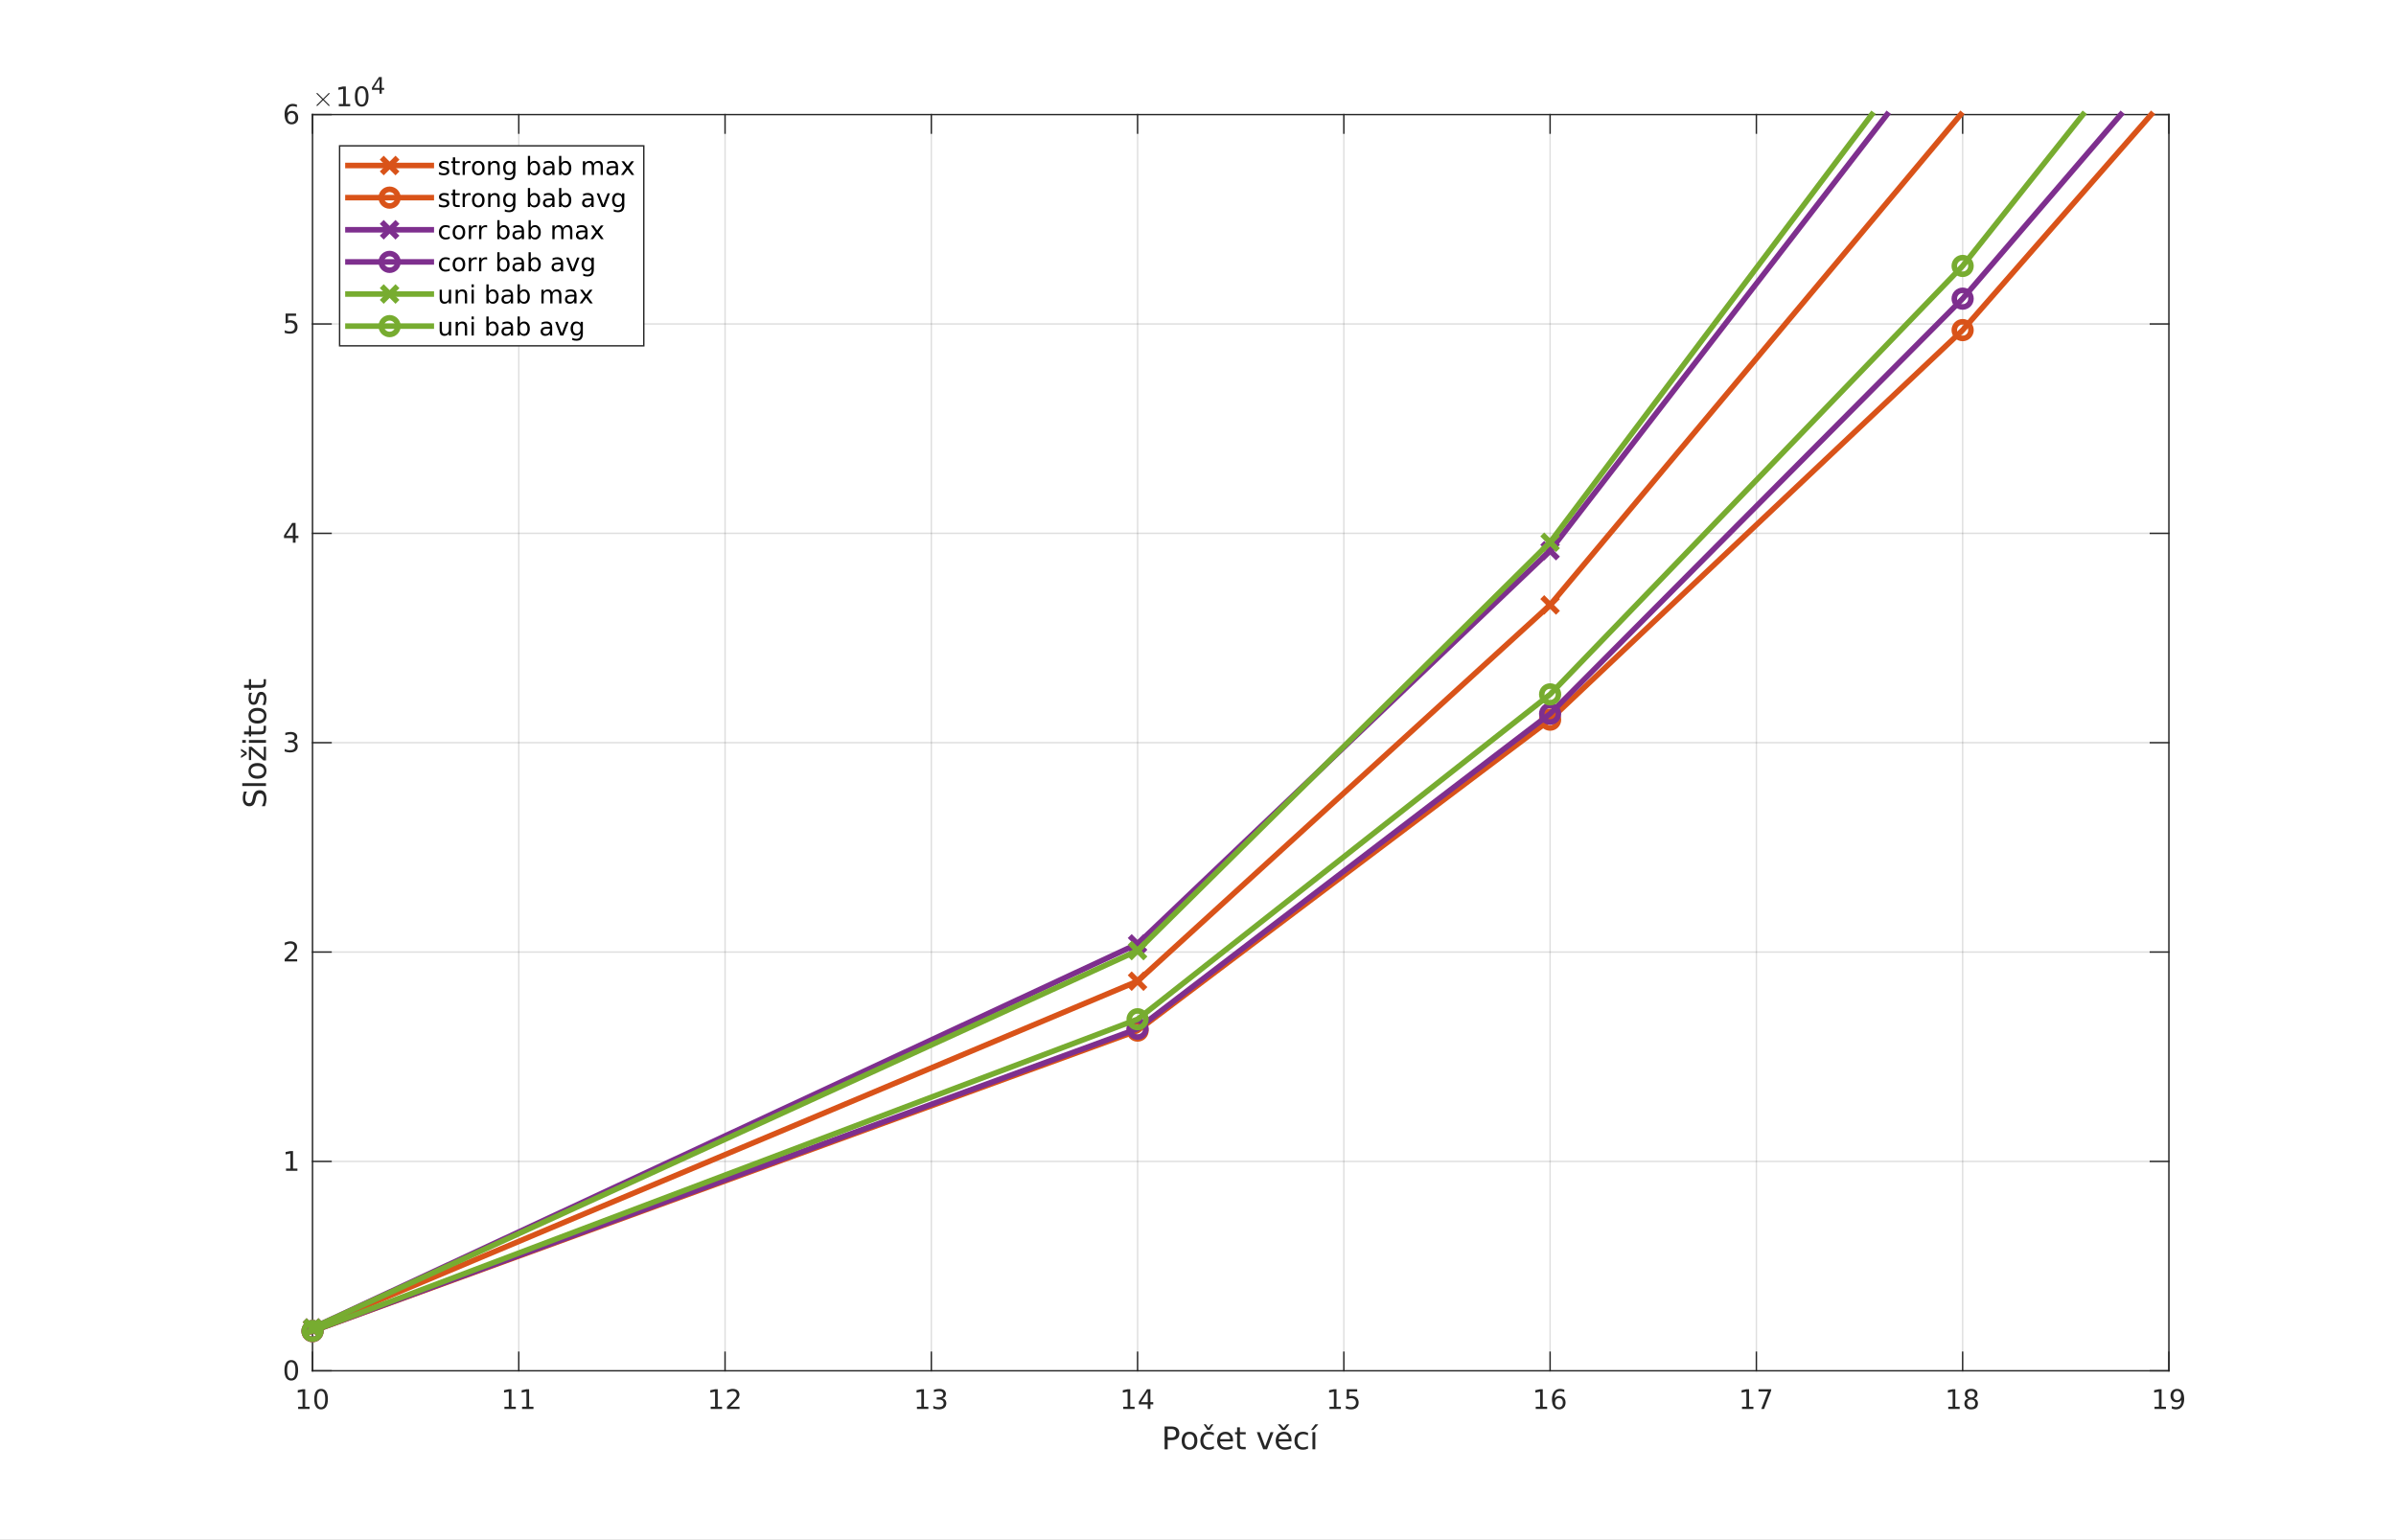<?xml version="1.0"?>
<!DOCTYPE svg PUBLIC '-//W3C//DTD SVG 1.0//EN'
          'http://www.w3.org/TR/2001/REC-SVG-20010904/DTD/svg10.dtd'>
<svg xmlns:xlink="http://www.w3.org/1999/xlink" style="fill-opacity:1; color-rendering:auto; color-interpolation:auto; text-rendering:auto; stroke:black; stroke-linecap:square; stroke-miterlimit:10; shape-rendering:auto; stroke-opacity:1; fill:black; stroke-dasharray:none; font-weight:normal; stroke-width:1; font-family:'Dialog'; font-style:normal; stroke-linejoin:miter; font-size:12px; stroke-dashoffset:0; image-rendering:auto;" width="1150" height="739" xmlns="http://www.w3.org/2000/svg"
><rect width="100%" height="100%" fill="#333333" stroke="none"/><!--Generated by the Batik Graphics2D SVG Generator--><defs id="genericDefs"
  /><g
  ><defs id="defs1"
    ><clipPath clipPathUnits="userSpaceOnUse" id="clipPath1"
      ><path d="M0 0 L1150 0 L1150 739 L0 739 L0 0 Z"
      /></clipPath
    ></defs
    ><g style="fill:white; stroke:white;"
    ><rect x="0" y="0" width="1150" style="clip-path:url(#clipPath1); stroke:none;" height="739"
    /></g
    ><g style="fill:white; text-rendering:optimizeSpeed; color-rendering:optimizeSpeed; image-rendering:optimizeSpeed; shape-rendering:crispEdges; stroke:white; color-interpolation:sRGB;"
    ><rect x="0" width="1150" height="739" y="0" style="stroke:none;"
      /><path style="stroke:none;" d="M150 658 L1041 658 L1041 55 L150 55 Z"
    /></g
    ><g style="stroke-linecap:butt; fill-opacity:0.149; fill:rgb(38,38,38); text-rendering:geometricPrecision; image-rendering:optimizeQuality; color-rendering:optimizeQuality; stroke-linejoin:round; stroke:rgb(38,38,38); color-interpolation:linearRGB; stroke-width:0.667; stroke-opacity:0.149;"
    ><line y2="55" style="fill:none;" x1="150" x2="150" y1="658"
      /><line y2="55" style="fill:none;" x1="249" x2="249" y1="658"
      /><line y2="55" style="fill:none;" x1="348" x2="348" y1="658"
      /><line y2="55" style="fill:none;" x1="447" x2="447" y1="658"
      /><line y2="55" style="fill:none;" x1="546" x2="546" y1="658"
      /><line y2="55" style="fill:none;" x1="645" x2="645" y1="658"
      /><line y2="55" style="fill:none;" x1="744" x2="744" y1="658"
      /><line y2="55" style="fill:none;" x1="843" x2="843" y1="658"
      /><line y2="55" style="fill:none;" x1="942" x2="942" y1="658"
      /><line y2="55" style="fill:none;" x1="1041" x2="1041" y1="658"
      /><line y2="658" style="fill:none;" x1="1041" x2="150" y1="658"
      /><line y2="557.5" style="fill:none;" x1="1041" x2="150" y1="557.5"
      /><line y2="457" style="fill:none;" x1="1041" x2="150" y1="457"
      /><line y2="356.5" style="fill:none;" x1="1041" x2="150" y1="356.5"
      /><line y2="256" style="fill:none;" x1="1041" x2="150" y1="256"
      /><line y2="155.5" style="fill:none;" x1="1041" x2="150" y1="155.5"
      /><line y2="55" style="fill:none;" x1="1041" x2="150" y1="55"
      /><line x1="150" x2="1041" y1="658" style="stroke-linecap:square; fill-opacity:1; fill:none; stroke-opacity:1;" y2="658"
      /><line x1="150" x2="1041" y1="55" style="stroke-linecap:square; fill-opacity:1; fill:none; stroke-opacity:1;" y2="55"
      /><line x1="150" x2="150" y1="658" style="stroke-linecap:square; fill-opacity:1; fill:none; stroke-opacity:1;" y2="649.09"
      /><line x1="249" x2="249" y1="658" style="stroke-linecap:square; fill-opacity:1; fill:none; stroke-opacity:1;" y2="649.09"
      /><line x1="348" x2="348" y1="658" style="stroke-linecap:square; fill-opacity:1; fill:none; stroke-opacity:1;" y2="649.09"
      /><line x1="447" x2="447" y1="658" style="stroke-linecap:square; fill-opacity:1; fill:none; stroke-opacity:1;" y2="649.09"
      /><line x1="546" x2="546" y1="658" style="stroke-linecap:square; fill-opacity:1; fill:none; stroke-opacity:1;" y2="649.09"
      /><line x1="645" x2="645" y1="658" style="stroke-linecap:square; fill-opacity:1; fill:none; stroke-opacity:1;" y2="649.09"
      /><line x1="744" x2="744" y1="658" style="stroke-linecap:square; fill-opacity:1; fill:none; stroke-opacity:1;" y2="649.09"
      /><line x1="843" x2="843" y1="658" style="stroke-linecap:square; fill-opacity:1; fill:none; stroke-opacity:1;" y2="649.09"
      /><line x1="942" x2="942" y1="658" style="stroke-linecap:square; fill-opacity:1; fill:none; stroke-opacity:1;" y2="649.09"
      /><line x1="1041" x2="1041" y1="658" style="stroke-linecap:square; fill-opacity:1; fill:none; stroke-opacity:1;" y2="649.09"
      /><line x1="150" x2="150" y1="55" style="stroke-linecap:square; fill-opacity:1; fill:none; stroke-opacity:1;" y2="63.91"
      /><line x1="249" x2="249" y1="55" style="stroke-linecap:square; fill-opacity:1; fill:none; stroke-opacity:1;" y2="63.91"
      /><line x1="348" x2="348" y1="55" style="stroke-linecap:square; fill-opacity:1; fill:none; stroke-opacity:1;" y2="63.91"
      /><line x1="447" x2="447" y1="55" style="stroke-linecap:square; fill-opacity:1; fill:none; stroke-opacity:1;" y2="63.91"
      /><line x1="546" x2="546" y1="55" style="stroke-linecap:square; fill-opacity:1; fill:none; stroke-opacity:1;" y2="63.91"
      /><line x1="645" x2="645" y1="55" style="stroke-linecap:square; fill-opacity:1; fill:none; stroke-opacity:1;" y2="63.91"
      /><line x1="744" x2="744" y1="55" style="stroke-linecap:square; fill-opacity:1; fill:none; stroke-opacity:1;" y2="63.91"
      /><line x1="843" x2="843" y1="55" style="stroke-linecap:square; fill-opacity:1; fill:none; stroke-opacity:1;" y2="63.91"
      /><line x1="942" x2="942" y1="55" style="stroke-linecap:square; fill-opacity:1; fill:none; stroke-opacity:1;" y2="63.91"
      /><line x1="1041" x2="1041" y1="55" style="stroke-linecap:square; fill-opacity:1; fill:none; stroke-opacity:1;" y2="63.91"
    /></g
    ><g transform="translate(150,663.333)" style="font-size:13.333px; fill:rgb(38,38,38); text-rendering:geometricPrecision; image-rendering:optimizeQuality; color-rendering:optimizeQuality; font-family:'SansSerif'; stroke:rgb(38,38,38); color-interpolation:linearRGB;"
    ><path style="stroke:none;" d="M-6.891 11.922 L-4.797 11.922 L-4.797 4.688 L-7.078 5.141 L-7.078 3.984 L-4.812 3.516 L-3.516 3.516 L-3.516 11.922 L-1.422 11.922 L-1.422 13 L-6.891 13 L-6.891 11.922 ZM4.095 4.359 Q3.11 4.359 2.61 5.336 Q2.11 6.312 2.11 8.266 Q2.11 10.219 2.61 11.195 Q3.11 12.172 4.095 12.172 Q5.095 12.172 5.595 11.195 Q6.095 10.219 6.095 8.266 Q6.095 6.312 5.595 5.336 Q5.095 4.359 4.095 4.359 ZM4.095 3.344 Q5.689 3.344 6.532 4.609 Q7.376 5.875 7.376 8.266 Q7.376 10.656 6.532 11.922 Q5.689 13.188 4.095 13.188 Q2.517 13.188 1.673 11.922 Q0.829 10.656 0.829 8.266 Q0.829 5.875 1.673 4.609 Q2.517 3.344 4.095 3.344 Z"
    /></g
    ><g transform="translate(249,663.333)" style="font-size:13.333px; fill:rgb(38,38,38); text-rendering:geometricPrecision; image-rendering:optimizeQuality; color-rendering:optimizeQuality; font-family:'SansSerif'; stroke:rgb(38,38,38); color-interpolation:linearRGB;"
    ><path style="stroke:none;" d="M-6.891 11.922 L-4.797 11.922 L-4.797 4.688 L-7.078 5.141 L-7.078 3.984 L-4.812 3.516 L-3.516 3.516 L-3.516 11.922 L-1.422 11.922 L-1.422 13 L-6.891 13 L-6.891 11.922 ZM1.579 11.922 L3.673 11.922 L3.673 4.688 L1.392 5.141 L1.392 3.984 L3.657 3.516 L4.954 3.516 L4.954 11.922 L7.048 11.922 L7.048 13 L1.579 13 L1.579 11.922 Z"
    /></g
    ><g transform="translate(348,663.333)" style="font-size:13.333px; fill:rgb(38,38,38); text-rendering:geometricPrecision; image-rendering:optimizeQuality; color-rendering:optimizeQuality; font-family:'SansSerif'; stroke:rgb(38,38,38); color-interpolation:linearRGB;"
    ><path style="stroke:none;" d="M-6.891 11.922 L-4.797 11.922 L-4.797 4.688 L-7.078 5.141 L-7.078 3.984 L-4.812 3.516 L-3.516 3.516 L-3.516 11.922 L-1.422 11.922 L-1.422 13 L-6.891 13 L-6.891 11.922 ZM2.47 11.922 L6.939 11.922 L6.939 13 L0.923 13 L0.923 11.922 Q1.657 11.172 2.915 9.898 Q4.173 8.625 4.501 8.25 Q5.11 7.562 5.353 7.078 Q5.595 6.594 5.595 6.141 Q5.595 5.375 5.071 4.906 Q4.548 4.438 3.689 4.438 Q3.079 4.438 2.415 4.641 Q1.751 4.844 0.985 5.281 L0.985 3.984 Q1.767 3.672 2.439 3.508 Q3.11 3.344 3.657 3.344 Q5.142 3.344 6.017 4.086 Q6.892 4.828 6.892 6.062 Q6.892 6.641 6.673 7.164 Q6.454 7.688 5.876 8.391 Q5.72 8.578 4.868 9.461 Q4.017 10.344 2.47 11.922 Z"
    /></g
    ><g transform="translate(447,663.333)" style="font-size:13.333px; fill:rgb(38,38,38); text-rendering:geometricPrecision; image-rendering:optimizeQuality; color-rendering:optimizeQuality; font-family:'SansSerif'; stroke:rgb(38,38,38); color-interpolation:linearRGB;"
    ><path style="stroke:none;" d="M-6.891 11.922 L-4.797 11.922 L-4.797 4.688 L-7.078 5.141 L-7.078 3.984 L-4.812 3.516 L-3.516 3.516 L-3.516 11.922 L-1.422 11.922 L-1.422 13 L-6.891 13 L-6.891 11.922 ZM5.251 7.891 Q6.173 8.094 6.689 8.711 Q7.204 9.328 7.204 10.25 Q7.204 11.641 6.235 12.414 Q5.267 13.188 3.485 13.188 Q2.892 13.188 2.259 13.07 Q1.626 12.953 0.954 12.719 L0.954 11.469 Q1.501 11.781 2.134 11.945 Q2.767 12.109 3.454 12.109 Q4.657 12.109 5.29 11.633 Q5.923 11.156 5.923 10.25 Q5.923 9.406 5.337 8.938 Q4.751 8.469 3.704 8.469 L2.595 8.469 L2.595 7.406 L3.751 7.406 Q4.704 7.406 5.204 7.031 Q5.704 6.656 5.704 5.938 Q5.704 5.219 5.189 4.828 Q4.673 4.438 3.704 4.438 Q3.173 4.438 2.571 4.547 Q1.97 4.656 1.251 4.906 L1.251 3.75 Q1.97 3.547 2.61 3.445 Q3.251 3.344 3.814 3.344 Q5.282 3.344 6.134 4.008 Q6.985 4.672 6.985 5.812 Q6.985 6.594 6.532 7.141 Q6.079 7.688 5.251 7.891 Z"
    /></g
    ><g transform="translate(546,663.333)" style="font-size:13.333px; fill:rgb(38,38,38); text-rendering:geometricPrecision; image-rendering:optimizeQuality; color-rendering:optimizeQuality; font-family:'SansSerif'; stroke:rgb(38,38,38); color-interpolation:linearRGB;"
    ><path style="stroke:none;" d="M-6.891 11.922 L-4.797 11.922 L-4.797 4.688 L-7.078 5.141 L-7.078 3.984 L-4.812 3.516 L-3.516 3.516 L-3.516 11.922 L-1.422 11.922 L-1.422 13 L-6.891 13 L-6.891 11.922 ZM4.876 4.641 L1.642 9.703 L4.876 9.703 L4.876 4.641 ZM4.548 3.516 L6.157 3.516 L6.157 9.703 L7.517 9.703 L7.517 10.766 L6.157 10.766 L6.157 13 L4.876 13 L4.876 10.766 L0.61 10.766 L0.61 9.531 L4.548 3.516 Z"
    /></g
    ><g transform="translate(645,663.333)" style="font-size:13.333px; fill:rgb(38,38,38); text-rendering:geometricPrecision; image-rendering:optimizeQuality; color-rendering:optimizeQuality; font-family:'SansSerif'; stroke:rgb(38,38,38); color-interpolation:linearRGB;"
    ><path style="stroke:none;" d="M-6.891 11.922 L-4.797 11.922 L-4.797 4.688 L-7.078 5.141 L-7.078 3.984 L-4.812 3.516 L-3.516 3.516 L-3.516 11.922 L-1.422 11.922 L-1.422 13 L-6.891 13 L-6.891 11.922 ZM1.376 3.516 L6.407 3.516 L6.407 4.609 L2.548 4.609 L2.548 6.922 Q2.829 6.828 3.11 6.781 Q3.392 6.734 3.657 6.734 Q5.251 6.734 6.181 7.602 Q7.11 8.469 7.11 9.953 Q7.11 11.484 6.157 12.336 Q5.204 13.188 3.47 13.188 Q2.876 13.188 2.251 13.086 Q1.626 12.984 0.97 12.781 L0.97 11.484 Q1.548 11.797 2.157 11.953 Q2.767 12.109 3.439 12.109 Q4.548 12.109 5.189 11.531 Q5.829 10.953 5.829 9.953 Q5.829 8.969 5.189 8.391 Q4.548 7.812 3.439 7.812 Q2.923 7.812 2.415 7.93 Q1.907 8.047 1.376 8.281 L1.376 3.516 Z"
    /></g
    ><g transform="translate(744,663.333)" style="font-size:13.333px; fill:rgb(38,38,38); text-rendering:geometricPrecision; image-rendering:optimizeQuality; color-rendering:optimizeQuality; font-family:'SansSerif'; stroke:rgb(38,38,38); color-interpolation:linearRGB;"
    ><path style="stroke:none;" d="M-6.891 11.922 L-4.797 11.922 L-4.797 4.688 L-7.078 5.141 L-7.078 3.984 L-4.812 3.516 L-3.516 3.516 L-3.516 11.922 L-1.422 11.922 L-1.422 13 L-6.891 13 L-6.891 11.922 ZM4.267 7.75 Q3.392 7.75 2.892 8.344 Q2.392 8.938 2.392 9.953 Q2.392 10.984 2.892 11.578 Q3.392 12.172 4.267 12.172 Q5.126 12.172 5.626 11.578 Q6.126 10.984 6.126 9.953 Q6.126 8.938 5.626 8.344 Q5.126 7.75 4.267 7.75 ZM6.814 3.734 L6.814 4.906 Q6.329 4.672 5.837 4.555 Q5.345 4.438 4.86 4.438 Q3.595 4.438 2.923 5.289 Q2.251 6.141 2.157 7.875 Q2.532 7.328 3.095 7.031 Q3.657 6.734 4.345 6.734 Q5.767 6.734 6.595 7.602 Q7.423 8.469 7.423 9.953 Q7.423 11.422 6.556 12.305 Q5.689 13.188 4.267 13.188 Q2.61 13.188 1.743 11.922 Q0.876 10.656 0.876 8.266 Q0.876 6.031 1.946 4.688 Q3.017 3.344 4.814 3.344 Q5.282 3.344 5.774 3.445 Q6.267 3.547 6.814 3.734 Z"
    /></g
    ><g transform="translate(843,663.333)" style="font-size:13.333px; fill:rgb(38,38,38); text-rendering:geometricPrecision; image-rendering:optimizeQuality; color-rendering:optimizeQuality; font-family:'SansSerif'; stroke:rgb(38,38,38); color-interpolation:linearRGB;"
    ><path style="stroke:none;" d="M-6.891 11.922 L-4.797 11.922 L-4.797 4.688 L-7.078 5.141 L-7.078 3.984 L-4.812 3.516 L-3.516 3.516 L-3.516 11.922 L-1.422 11.922 L-1.422 13 L-6.891 13 L-6.891 11.922 ZM1.032 3.516 L7.126 3.516 L7.126 4.062 L3.689 13 L2.345 13 L5.595 4.609 L1.032 4.609 L1.032 3.516 Z"
    /></g
    ><g transform="translate(942,663.333)" style="font-size:13.333px; fill:rgb(38,38,38); text-rendering:geometricPrecision; image-rendering:optimizeQuality; color-rendering:optimizeQuality; font-family:'SansSerif'; stroke:rgb(38,38,38); color-interpolation:linearRGB;"
    ><path style="stroke:none;" d="M-6.891 11.922 L-4.797 11.922 L-4.797 4.688 L-7.078 5.141 L-7.078 3.984 L-4.812 3.516 L-3.516 3.516 L-3.516 11.922 L-1.422 11.922 L-1.422 13 L-6.891 13 L-6.891 11.922 ZM4.095 8.5 Q3.189 8.5 2.665 8.992 Q2.142 9.484 2.142 10.328 Q2.142 11.188 2.665 11.68 Q3.189 12.172 4.095 12.172 Q5.017 12.172 5.54 11.68 Q6.064 11.188 6.064 10.328 Q6.064 9.484 5.54 8.992 Q5.017 8.5 4.095 8.5 ZM2.814 7.953 Q2.001 7.75 1.54 7.188 Q1.079 6.625 1.079 5.812 Q1.079 4.672 1.884 4.008 Q2.689 3.344 4.095 3.344 Q5.517 3.344 6.321 4.008 Q7.126 4.672 7.126 5.812 Q7.126 6.625 6.665 7.188 Q6.204 7.75 5.392 7.953 Q6.314 8.172 6.829 8.797 Q7.345 9.422 7.345 10.328 Q7.345 11.719 6.509 12.453 Q5.673 13.188 4.095 13.188 Q2.532 13.188 1.689 12.453 Q0.845 11.719 0.845 10.328 Q0.845 9.422 1.368 8.797 Q1.892 8.172 2.814 7.953 ZM2.345 5.922 Q2.345 6.672 2.806 7.078 Q3.267 7.484 4.095 7.484 Q4.923 7.484 5.392 7.078 Q5.86 6.672 5.86 5.922 Q5.86 5.188 5.392 4.773 Q4.923 4.359 4.095 4.359 Q3.267 4.359 2.806 4.773 Q2.345 5.188 2.345 5.922 Z"
    /></g
    ><g transform="translate(1041,663.333)" style="font-size:13.333px; fill:rgb(38,38,38); text-rendering:geometricPrecision; image-rendering:optimizeQuality; color-rendering:optimizeQuality; font-family:'SansSerif'; stroke:rgb(38,38,38); color-interpolation:linearRGB;"
    ><path style="stroke:none;" d="M-6.891 11.922 L-4.797 11.922 L-4.797 4.688 L-7.078 5.141 L-7.078 3.984 L-4.812 3.516 L-3.516 3.516 L-3.516 11.922 L-1.422 11.922 L-1.422 13 L-6.891 13 L-6.891 11.922 ZM1.392 12.797 L1.392 11.641 Q1.876 11.859 2.376 11.984 Q2.876 12.109 3.345 12.109 Q4.61 12.109 5.282 11.25 Q5.954 10.391 6.048 8.656 Q5.689 9.203 5.118 9.492 Q4.548 9.781 3.86 9.781 Q2.439 9.781 1.61 8.922 Q0.782 8.062 0.782 6.578 Q0.782 5.109 1.649 4.227 Q2.517 3.344 3.954 3.344 Q5.595 3.344 6.462 4.609 Q7.329 5.875 7.329 8.266 Q7.329 10.516 6.267 11.852 Q5.204 13.188 3.407 13.188 Q2.923 13.188 2.431 13.094 Q1.939 13 1.392 12.797 ZM3.954 8.781 Q4.814 8.781 5.321 8.195 Q5.829 7.609 5.829 6.578 Q5.829 5.547 5.321 4.953 Q4.814 4.359 3.954 4.359 Q3.079 4.359 2.579 4.953 Q2.079 5.547 2.079 6.578 Q2.079 7.609 2.579 8.195 Q3.079 8.781 3.954 8.781 Z"
    /></g
    ><g transform="translate(595.5,681.667)" style="font-size:14.667px; fill:rgb(38,38,38); text-rendering:geometricPrecision; image-rendering:optimizeQuality; color-rendering:optimizeQuality; font-family:'SansSerif'; stroke:rgb(38,38,38); color-interpolation:linearRGB;"
    ><path style="stroke:none;" d="M-35.047 4.281 L-35.047 8.391 L-33.188 8.391 Q-32.156 8.391 -31.594 7.852 Q-31.031 7.312 -31.031 6.328 Q-31.031 5.344 -31.594 4.812 Q-32.156 4.281 -33.188 4.281 L-35.047 4.281 ZM-36.531 3.062 L-33.188 3.062 Q-31.344 3.062 -30.406 3.898 Q-29.469 4.734 -29.469 6.328 Q-29.469 7.953 -30.406 8.781 Q-31.344 9.609 -33.188 9.609 L-35.047 9.609 L-35.047 14 L-36.531 14 L-36.531 3.062 ZM-24.568 6.734 Q-25.646 6.734 -26.279 7.586 Q-26.912 8.438 -26.912 9.906 Q-26.912 11.375 -26.287 12.219 Q-25.662 13.062 -24.568 13.062 Q-23.49 13.062 -22.865 12.219 Q-22.24 11.375 -22.24 9.906 Q-22.24 8.453 -22.865 7.594 Q-23.49 6.734 -24.568 6.734 ZM-24.568 5.594 Q-22.818 5.594 -21.81 6.742 Q-20.802 7.891 -20.802 9.906 Q-20.802 11.922 -21.81 13.07 Q-22.818 14.219 -24.568 14.219 Q-26.334 14.219 -27.334 13.07 Q-28.334 11.922 -28.334 9.906 Q-28.334 7.891 -27.334 6.742 Q-26.334 5.594 -24.568 5.594 ZM-12.882 6.109 L-12.882 7.375 Q-13.445 7.062 -14.023 6.898 Q-14.601 6.734 -15.179 6.734 Q-16.492 6.734 -17.218 7.57 Q-17.945 8.406 -17.945 9.906 Q-17.945 11.406 -17.218 12.234 Q-16.492 13.062 -15.179 13.062 Q-14.601 13.062 -14.023 12.906 Q-13.445 12.75 -12.882 12.438 L-12.882 13.688 Q-13.445 13.953 -14.046 14.086 Q-14.648 14.219 -15.336 14.219 Q-17.179 14.219 -18.273 13.055 Q-19.367 11.891 -19.367 9.906 Q-19.367 7.906 -18.265 6.75 Q-17.164 5.594 -15.242 5.594 Q-14.617 5.594 -14.023 5.727 Q-13.429 5.859 -12.882 6.109 ZM-15.992 4.75 L-17.789 2 L-16.757 2 L-15.445 3.797 L-14.132 2 L-13.101 2 L-14.898 4.75 L-15.992 4.75 ZM-3.699 9.562 L-3.699 10.219 L-9.902 10.219 Q-9.809 11.609 -9.059 12.336 Q-8.309 13.062 -6.981 13.062 Q-6.199 13.062 -5.473 12.875 Q-4.746 12.688 -4.027 12.312 L-4.027 13.578 Q-4.746 13.891 -5.512 14.055 Q-6.277 14.219 -7.059 14.219 Q-9.012 14.219 -10.16 13.07 Q-11.309 11.922 -11.309 9.984 Q-11.309 7.969 -10.223 6.781 Q-9.137 5.594 -7.293 5.594 Q-5.637 5.594 -4.668 6.664 Q-3.699 7.734 -3.699 9.562 ZM-5.059 9.172 Q-5.074 8.062 -5.676 7.398 Q-6.277 6.734 -7.277 6.734 Q-8.402 6.734 -9.082 7.375 Q-9.762 8.016 -9.856 9.172 L-5.059 9.172 ZM-0.37 3.469 L-0.37 5.797 L2.396 5.797 L2.396 6.844 L-0.37 6.844 L-0.37 11.297 Q-0.37 12.297 -0.096 12.586 Q0.177 12.875 1.021 12.875 L2.396 12.875 L2.396 14 L1.021 14 Q-0.542 14 -1.135 13.414 Q-1.729 12.828 -1.729 11.297 L-1.729 6.844 L-2.714 6.844 L-2.714 5.797 L-1.729 5.797 L-1.729 3.469 L-0.37 3.469 ZM7.739 5.797 L9.161 5.797 L11.723 12.688 L14.286 5.797 L15.723 5.797 L12.645 14 L10.801 14 L7.739 5.797 ZM24.396 9.562 L24.396 10.219 L18.193 10.219 Q18.287 11.609 19.037 12.336 Q19.787 13.062 21.115 13.062 Q21.896 13.062 22.623 12.875 Q23.35 12.688 24.068 12.312 L24.068 13.578 Q23.35 13.891 22.584 14.055 Q21.818 14.219 21.037 14.219 Q19.084 14.219 17.936 13.07 Q16.787 11.922 16.787 9.984 Q16.787 7.969 17.873 6.781 Q18.959 5.594 20.803 5.594 Q22.459 5.594 23.428 6.664 Q24.396 7.734 24.396 9.562 ZM23.037 9.172 Q23.021 8.062 22.42 7.398 Q21.818 6.734 20.818 6.734 Q19.693 6.734 19.014 7.375 Q18.334 8.016 18.24 9.172 L23.037 9.172 ZM19.943 4.75 L17.787 2 L19.006 2 L20.6 3.797 L22.178 2 L23.396 2 L21.24 4.75 L19.943 4.75 ZM32.289 6.109 L32.289 7.375 Q31.726 7.062 31.148 6.898 Q30.57 6.734 29.992 6.734 Q28.679 6.734 27.953 7.57 Q27.226 8.406 27.226 9.906 Q27.226 11.406 27.953 12.234 Q28.679 13.062 29.992 13.062 Q30.57 13.062 31.148 12.906 Q31.726 12.75 32.289 12.438 L32.289 13.688 Q31.726 13.953 31.125 14.086 Q30.523 14.219 29.835 14.219 Q27.992 14.219 26.898 13.055 Q25.804 11.891 25.804 9.906 Q25.804 7.906 26.906 6.75 Q28.007 5.594 29.929 5.594 Q30.554 5.594 31.148 5.727 Q31.742 5.859 32.289 6.109 ZM35.8 2 L37.253 2 L34.878 4.75 L33.753 4.75 L35.8 2 ZM34.44 5.797 L35.8 5.797 L35.8 14 L34.44 14 L34.44 5.797 Z"
    /></g
    ><g style="fill:rgb(38,38,38); text-rendering:geometricPrecision; image-rendering:optimizeQuality; color-rendering:optimizeQuality; stroke-linejoin:round; stroke:rgb(38,38,38); color-interpolation:linearRGB; stroke-width:0.667;"
    ><line y2="55" style="fill:none;" x1="150" x2="150" y1="658"
      /><line y2="55" style="fill:none;" x1="1041" x2="1041" y1="658"
      /><line y2="658" style="fill:none;" x1="150" x2="158.91" y1="658"
      /><line y2="557.5" style="fill:none;" x1="150" x2="158.91" y1="557.5"
      /><line y2="457" style="fill:none;" x1="150" x2="158.91" y1="457"
      /><line y2="356.5" style="fill:none;" x1="150" x2="158.91" y1="356.5"
      /><line y2="256" style="fill:none;" x1="150" x2="158.91" y1="256"
      /><line y2="155.5" style="fill:none;" x1="150" x2="158.91" y1="155.5"
      /><line y2="55" style="fill:none;" x1="150" x2="158.91" y1="55"
      /><line y2="658" style="fill:none;" x1="1041" x2="1032.09" y1="658"
      /><line y2="557.5" style="fill:none;" x1="1041" x2="1032.09" y1="557.5"
      /><line y2="457" style="fill:none;" x1="1041" x2="1032.09" y1="457"
      /><line y2="356.5" style="fill:none;" x1="1041" x2="1032.09" y1="356.5"
      /><line y2="256" style="fill:none;" x1="1041" x2="1032.09" y1="256"
      /><line y2="155.5" style="fill:none;" x1="1041" x2="1032.09" y1="155.5"
      /><line y2="55" style="fill:none;" x1="1041" x2="1032.09" y1="55"
    /></g
    ><g transform="translate(144.667,658)" style="font-size:13.333px; fill:rgb(38,38,38); text-rendering:geometricPrecision; image-rendering:optimizeQuality; color-rendering:optimizeQuality; font-family:'SansSerif'; stroke:rgb(38,38,38); color-interpolation:linearRGB;"
    ><path style="stroke:none;" d="M-4.875 -4.141 Q-5.859 -4.141 -6.359 -3.164 Q-6.859 -2.188 -6.859 -0.234 Q-6.859 1.719 -6.359 2.695 Q-5.859 3.672 -4.875 3.672 Q-3.875 3.672 -3.375 2.695 Q-2.875 1.719 -2.875 -0.234 Q-2.875 -2.188 -3.375 -3.164 Q-3.875 -4.141 -4.875 -4.141 ZM-4.875 -5.156 Q-3.281 -5.156 -2.438 -3.891 Q-1.594 -2.625 -1.594 -0.234 Q-1.594 2.156 -2.438 3.422 Q-3.281 4.688 -4.875 4.688 Q-6.453 4.688 -7.297 3.422 Q-8.141 2.156 -8.141 -0.234 Q-8.141 -2.625 -7.297 -3.891 Q-6.453 -5.156 -4.875 -5.156 Z"
    /></g
    ><g transform="translate(144.667,557.5)" style="font-size:13.333px; fill:rgb(38,38,38); text-rendering:geometricPrecision; image-rendering:optimizeQuality; color-rendering:optimizeQuality; font-family:'SansSerif'; stroke:rgb(38,38,38); color-interpolation:linearRGB;"
    ><path style="stroke:none;" d="M-7.391 3.422 L-5.297 3.422 L-5.297 -3.812 L-7.578 -3.359 L-7.578 -4.516 L-5.312 -4.984 L-4.016 -4.984 L-4.016 3.422 L-1.922 3.422 L-1.922 4.5 L-7.391 4.5 L-7.391 3.422 Z"
    /></g
    ><g transform="translate(144.667,457)" style="font-size:13.333px; fill:rgb(38,38,38); text-rendering:geometricPrecision; image-rendering:optimizeQuality; color-rendering:optimizeQuality; font-family:'SansSerif'; stroke:rgb(38,38,38); color-interpolation:linearRGB;"
    ><path style="stroke:none;" d="M-6.5 3.422 L-2.031 3.422 L-2.031 4.5 L-8.047 4.5 L-8.047 3.422 Q-7.312 2.672 -6.055 1.398 Q-4.797 0.125 -4.469 -0.25 Q-3.859 -0.938 -3.617 -1.422 Q-3.375 -1.906 -3.375 -2.359 Q-3.375 -3.125 -3.898 -3.594 Q-4.422 -4.062 -5.281 -4.062 Q-5.891 -4.062 -6.555 -3.859 Q-7.219 -3.656 -7.984 -3.219 L-7.984 -4.516 Q-7.203 -4.828 -6.531 -4.992 Q-5.859 -5.156 -5.312 -5.156 Q-3.828 -5.156 -2.953 -4.414 Q-2.078 -3.672 -2.078 -2.438 Q-2.078 -1.859 -2.297 -1.336 Q-2.516 -0.812 -3.094 -0.109 Q-3.25 0.078 -4.102 0.961 Q-4.953 1.844 -6.5 3.422 Z"
    /></g
    ><g transform="translate(144.667,356.5)" style="font-size:13.333px; fill:rgb(38,38,38); text-rendering:geometricPrecision; image-rendering:optimizeQuality; color-rendering:optimizeQuality; font-family:'SansSerif'; stroke:rgb(38,38,38); color-interpolation:linearRGB;"
    ><path style="stroke:none;" d="M-3.719 -0.609 Q-2.797 -0.406 -2.281 0.211 Q-1.766 0.828 -1.766 1.75 Q-1.766 3.141 -2.734 3.914 Q-3.703 4.688 -5.484 4.688 Q-6.078 4.688 -6.711 4.57 Q-7.344 4.453 -8.016 4.219 L-8.016 2.969 Q-7.469 3.281 -6.836 3.445 Q-6.203 3.609 -5.516 3.609 Q-4.312 3.609 -3.68 3.133 Q-3.047 2.656 -3.047 1.75 Q-3.047 0.906 -3.633 0.438 Q-4.219 -0.031 -5.266 -0.031 L-6.375 -0.031 L-6.375 -1.094 L-5.219 -1.094 Q-4.266 -1.094 -3.766 -1.469 Q-3.266 -1.844 -3.266 -2.562 Q-3.266 -3.281 -3.781 -3.672 Q-4.297 -4.062 -5.266 -4.062 Q-5.797 -4.062 -6.398 -3.953 Q-7 -3.844 -7.719 -3.594 L-7.719 -4.75 Q-7 -4.953 -6.359 -5.055 Q-5.719 -5.156 -5.156 -5.156 Q-3.688 -5.156 -2.836 -4.492 Q-1.984 -3.828 -1.984 -2.688 Q-1.984 -1.906 -2.438 -1.359 Q-2.891 -0.812 -3.719 -0.609 Z"
    /></g
    ><g transform="translate(144.667,256)" style="font-size:13.333px; fill:rgb(38,38,38); text-rendering:geometricPrecision; image-rendering:optimizeQuality; color-rendering:optimizeQuality; font-family:'SansSerif'; stroke:rgb(38,38,38); color-interpolation:linearRGB;"
    ><path style="stroke:none;" d="M-4.094 -3.859 L-7.328 1.203 L-4.094 1.203 L-4.094 -3.859 ZM-4.422 -4.984 L-2.812 -4.984 L-2.812 1.203 L-1.453 1.203 L-1.453 2.266 L-2.812 2.266 L-2.812 4.5 L-4.094 4.5 L-4.094 2.266 L-8.359 2.266 L-8.359 1.031 L-4.422 -4.984 Z"
    /></g
    ><g transform="translate(144.667,155.5)" style="font-size:13.333px; fill:rgb(38,38,38); text-rendering:geometricPrecision; image-rendering:optimizeQuality; color-rendering:optimizeQuality; font-family:'SansSerif'; stroke:rgb(38,38,38); color-interpolation:linearRGB;"
    ><path style="stroke:none;" d="M-7.594 -4.984 L-2.562 -4.984 L-2.562 -3.891 L-6.422 -3.891 L-6.422 -1.578 Q-6.141 -1.672 -5.859 -1.719 Q-5.578 -1.766 -5.312 -1.766 Q-3.719 -1.766 -2.789 -0.898 Q-1.859 -0.031 -1.859 1.453 Q-1.859 2.984 -2.812 3.836 Q-3.766 4.688 -5.5 4.688 Q-6.094 4.688 -6.719 4.586 Q-7.344 4.484 -8 4.281 L-8 2.984 Q-7.422 3.297 -6.812 3.453 Q-6.203 3.609 -5.531 3.609 Q-4.422 3.609 -3.781 3.031 Q-3.141 2.453 -3.141 1.453 Q-3.141 0.469 -3.781 -0.109 Q-4.422 -0.688 -5.531 -0.688 Q-6.047 -0.688 -6.555 -0.57 Q-7.062 -0.453 -7.594 -0.219 L-7.594 -4.984 Z"
    /></g
    ><g transform="translate(144.667,55)" style="font-size:13.333px; fill:rgb(38,38,38); text-rendering:geometricPrecision; image-rendering:optimizeQuality; color-rendering:optimizeQuality; font-family:'SansSerif'; stroke:rgb(38,38,38); color-interpolation:linearRGB;"
    ><path style="stroke:none;" d="M-4.703 -0.75 Q-5.578 -0.75 -6.078 -0.156 Q-6.578 0.438 -6.578 1.453 Q-6.578 2.484 -6.078 3.078 Q-5.578 3.672 -4.703 3.672 Q-3.844 3.672 -3.344 3.078 Q-2.844 2.484 -2.844 1.453 Q-2.844 0.438 -3.344 -0.156 Q-3.844 -0.75 -4.703 -0.75 ZM-2.156 -4.766 L-2.156 -3.594 Q-2.641 -3.828 -3.133 -3.945 Q-3.625 -4.062 -4.109 -4.062 Q-5.375 -4.062 -6.047 -3.211 Q-6.719 -2.359 -6.812 -0.625 Q-6.438 -1.172 -5.875 -1.469 Q-5.312 -1.766 -4.625 -1.766 Q-3.203 -1.766 -2.375 -0.898 Q-1.547 -0.031 -1.547 1.453 Q-1.547 2.922 -2.414 3.805 Q-3.281 4.688 -4.703 4.688 Q-6.359 4.688 -7.227 3.422 Q-8.094 2.156 -8.094 -0.234 Q-8.094 -2.469 -7.023 -3.812 Q-5.953 -5.156 -4.156 -5.156 Q-3.688 -5.156 -3.195 -5.055 Q-2.703 -4.953 -2.156 -4.766 Z"
    /></g
    ><g transform="translate(131.667,356.5) rotate(-90)" style="font-size:14.667px; fill:rgb(38,38,38); text-rendering:geometricPrecision; image-rendering:optimizeQuality; color-rendering:optimizeQuality; font-family:'SansSerif'; stroke:rgb(38,38,38); color-interpolation:linearRGB;"
    ><path style="stroke:none;" d="M-23.469 -14.578 L-23.469 -13.141 Q-24.312 -13.531 -25.062 -13.734 Q-25.812 -13.938 -26.5 -13.938 Q-27.719 -13.938 -28.375 -13.469 Q-29.031 -13 -29.031 -12.125 Q-29.031 -11.406 -28.594 -11.039 Q-28.156 -10.672 -26.938 -10.438 L-26.047 -10.25 Q-24.391 -9.938 -23.602 -9.141 Q-22.812 -8.344 -22.812 -7.016 Q-22.812 -5.422 -23.875 -4.602 Q-24.938 -3.781 -27 -3.781 Q-27.781 -3.781 -28.656 -3.961 Q-29.531 -4.141 -30.469 -4.484 L-30.469 -6 Q-29.562 -5.5 -28.703 -5.242 Q-27.844 -4.984 -27 -4.984 Q-25.734 -4.984 -25.047 -5.484 Q-24.359 -5.984 -24.359 -6.906 Q-24.359 -7.719 -24.852 -8.172 Q-25.344 -8.625 -26.469 -8.844 L-27.375 -9.031 Q-29.031 -9.359 -29.773 -10.062 Q-30.516 -10.766 -30.516 -12.016 Q-30.516 -13.469 -29.492 -14.305 Q-28.469 -15.141 -26.672 -15.141 Q-25.906 -15.141 -25.109 -15 Q-24.312 -14.859 -23.469 -14.578 ZM-20.791 -15.391 L-19.431 -15.391 L-19.431 -4 L-20.791 -4 L-20.791 -15.391 ZM-13.531 -11.266 Q-14.609 -11.266 -15.242 -10.414 Q-15.875 -9.562 -15.875 -8.094 Q-15.875 -6.625 -15.25 -5.781 Q-14.625 -4.938 -13.531 -4.938 Q-12.453 -4.938 -11.828 -5.781 Q-11.203 -6.625 -11.203 -8.094 Q-11.203 -9.547 -11.828 -10.406 Q-12.453 -11.266 -13.531 -11.266 ZM-13.531 -12.406 Q-11.781 -12.406 -10.773 -11.258 Q-9.765 -10.109 -9.765 -8.094 Q-9.765 -6.078 -10.773 -4.93 Q-11.781 -3.781 -13.531 -3.781 Q-15.297 -3.781 -16.297 -4.93 Q-17.297 -6.078 -17.297 -8.094 Q-17.297 -10.109 -16.297 -11.258 Q-15.297 -12.406 -13.531 -12.406 ZM-8.33 -12.203 L-1.923 -12.203 L-1.923 -10.969 L-7.002 -5.078 L-1.923 -5.078 L-1.923 -4 L-8.517 -4 L-8.517 -5.234 L-3.439 -11.125 L-8.33 -11.125 L-8.33 -12.203 ZM-5.642 -13.25 L-7.33 -16 L-6.377 -16 L-5.127 -14.203 L-3.877 -16 L-2.923 -16 L-4.611 -13.25 L-5.642 -13.25 ZM-0.059 -12.203 L1.301 -12.203 L1.301 -4 L-0.059 -4 L-0.059 -12.203 ZM-0.059 -15.391 L1.301 -15.391 L1.301 -13.688 L-0.059 -13.688 L-0.059 -15.391 ZM5.357 -14.531 L5.357 -12.203 L8.123 -12.203 L8.123 -11.156 L5.357 -11.156 L5.357 -6.703 Q5.357 -5.703 5.631 -5.414 Q5.904 -5.125 6.748 -5.125 L8.123 -5.125 L8.123 -4 L6.748 -4 Q5.185 -4 4.592 -4.586 Q3.998 -5.172 3.998 -6.703 L3.998 -11.156 L3.014 -11.156 L3.014 -12.203 L3.998 -12.203 L3.998 -14.531 L5.357 -14.531 ZM12.948 -11.266 Q11.87 -11.266 11.237 -10.414 Q10.604 -9.562 10.604 -8.094 Q10.604 -6.625 11.229 -5.781 Q11.854 -4.938 12.948 -4.938 Q14.026 -4.938 14.651 -5.781 Q15.276 -6.625 15.276 -8.094 Q15.276 -9.547 14.651 -10.406 Q14.026 -11.266 12.948 -11.266 ZM12.948 -12.406 Q14.698 -12.406 15.705 -11.258 Q16.713 -10.109 16.713 -8.094 Q16.713 -6.078 15.705 -4.93 Q14.698 -3.781 12.948 -3.781 Q11.182 -3.781 10.182 -4.93 Q9.182 -6.078 9.182 -8.094 Q9.182 -10.109 10.182 -11.258 Q11.182 -12.406 12.948 -12.406 ZM23.961 -11.969 L23.961 -10.688 Q23.399 -10.984 22.782 -11.125 Q22.165 -11.266 21.508 -11.266 Q20.493 -11.266 19.993 -10.961 Q19.493 -10.656 19.493 -10.047 Q19.493 -9.578 19.852 -9.312 Q20.211 -9.047 21.305 -8.797 L21.758 -8.688 Q23.196 -8.391 23.797 -7.828 Q24.399 -7.266 24.399 -6.266 Q24.399 -5.125 23.5 -4.453 Q22.602 -3.781 21.008 -3.781 Q20.352 -3.781 19.641 -3.914 Q18.93 -4.047 18.133 -4.297 L18.133 -5.688 Q18.883 -5.297 19.61 -5.109 Q20.336 -4.922 21.04 -4.922 Q21.993 -4.922 22.508 -5.242 Q23.024 -5.562 23.024 -6.156 Q23.024 -6.703 22.649 -7 Q22.274 -7.297 21.024 -7.562 L20.555 -7.672 Q19.305 -7.938 18.75 -8.484 Q18.196 -9.031 18.196 -9.984 Q18.196 -11.141 19.016 -11.773 Q19.836 -12.406 21.336 -12.406 Q22.086 -12.406 22.75 -12.297 Q23.415 -12.188 23.961 -11.969 ZM27.707 -14.531 L27.707 -12.203 L30.472 -12.203 L30.472 -11.156 L27.707 -11.156 L27.707 -6.703 Q27.707 -5.703 27.98 -5.414 Q28.253 -5.125 29.097 -5.125 L30.472 -5.125 L30.472 -4 L29.097 -4 Q27.535 -4 26.941 -4.586 Q26.347 -5.172 26.347 -6.703 L26.347 -11.156 L25.363 -11.156 L25.363 -12.203 L26.347 -12.203 L26.347 -14.531 L27.707 -14.531 Z"
    /></g
    ><g transform="translate(150,51)" style="font-size:13.333px; fill:rgb(38,38,38); text-rendering:geometricPrecision; image-rendering:optimizeQuality; color-rendering:optimizeQuality; font-family:'mwb_cmsy10'; stroke:rgb(38,38,38); color-interpolation:linearRGB;"
    ><path style="stroke:none;" d="M1.906 -0.375 Q1.906 -0.469 1.969 -0.562 L4.672 -3.25 L1.969 -5.953 Q1.906 -6.016 1.906 -6.125 Q1.906 -6.219 1.984 -6.305 Q2.062 -6.391 2.172 -6.391 Q2.266 -6.391 2.375 -6.297 L5.062 -3.609 L7.734 -6.297 Q7.844 -6.391 7.922 -6.391 Q8.031 -6.391 8.109 -6.312 Q8.188 -6.234 8.188 -6.125 Q8.188 -6.016 8.125 -5.953 L5.422 -3.25 L8.125 -0.562 Q8.188 -0.469 8.188 -0.375 Q8.188 -0.266 8.109 -0.188 Q8.031 -0.109 7.922 -0.109 Q7.828 -0.109 7.734 -0.203 L5.062 -2.891 L2.375 -0.203 Q2.266 -0.109 2.172 -0.109 Q2.062 -0.109 1.984 -0.195 Q1.906 -0.281 1.906 -0.375 Z"
    /></g
    ><g transform="translate(161,51)" style="font-size:13.333px; fill:rgb(38,38,38); text-rendering:geometricPrecision; image-rendering:optimizeQuality; color-rendering:optimizeQuality; font-family:'SansSerif'; stroke:rgb(38,38,38); color-interpolation:linearRGB;"
    ><path style="stroke:none;" d="M1.609 -1.078 L3.703 -1.078 L3.703 -8.312 L1.422 -7.859 L1.422 -9.016 L3.688 -9.484 L4.984 -9.484 L4.984 -1.078 L7.078 -1.078 L7.078 0 L1.609 0 L1.609 -1.078 ZM12.595 -8.641 Q11.61 -8.641 11.11 -7.664 Q10.61 -6.688 10.61 -4.734 Q10.61 -2.781 11.11 -1.805 Q11.61 -0.828 12.595 -0.828 Q13.595 -0.828 14.095 -1.805 Q14.595 -2.781 14.595 -4.734 Q14.595 -6.688 14.095 -7.664 Q13.595 -8.641 12.595 -8.641 ZM12.595 -9.656 Q14.189 -9.656 15.032 -8.391 Q15.876 -7.125 15.876 -4.734 Q15.876 -2.344 15.032 -1.078 Q14.189 0.188 12.595 0.188 Q11.017 0.188 10.173 -1.078 Q9.329 -2.344 9.329 -4.734 Q9.329 -7.125 10.173 -8.391 Q11.017 -9.656 12.595 -9.656 Z"
    /></g
    ><g transform="translate(178,45)" style="font-size:10.667px; fill:rgb(38,38,38); text-rendering:geometricPrecision; image-rendering:optimizeQuality; color-rendering:optimizeQuality; font-family:'SansSerif'; stroke:rgb(38,38,38); color-interpolation:linearRGB;"
    ><path style="stroke:none;" d="M4.156 -7.078 L1.422 -2.797 L4.156 -2.797 L4.156 -7.078 ZM3.875 -8.016 L5.234 -8.016 L5.234 -2.797 L6.375 -2.797 L6.375 -1.891 L5.234 -1.891 L5.234 0 L4.156 0 L4.156 -1.891 L0.531 -1.891 L0.531 -2.938 L3.875 -8.016 Z"
    /></g
    ><g style="stroke-linecap:butt; fill:rgb(217,83,25); text-rendering:geometricPrecision; image-rendering:optimizeQuality; color-rendering:optimizeQuality; stroke-linejoin:round; stroke:rgb(217,83,25); color-interpolation:linearRGB; stroke-width:2.667;"
    ><path d="M150 637.518 L546 470.98 L744 290.381 L941.093 54.928" style="fill:none; fill-rule:evenodd;"
      /><path d="M-2.828 -2.828 L2.828 2.828 M-2.828 2.828 L2.828 -2.828" style="fill:none; stroke-linejoin:miter;" transform="translate(150,637.518)"
      /><path d="M-2.828 -2.828 L2.828 2.828 M-2.828 2.828 L2.828 -2.828" style="fill:none; stroke-linejoin:miter;" transform="translate(546,470.98)"
      /><path d="M-2.828 -2.828 L2.828 2.828 M-2.828 2.828 L2.828 -2.828" style="fill:none; stroke-linejoin:miter;" transform="translate(744,290.381)"
      /><path d="M150 638.995 L546 494.697 L744 345.445 L942 158.455 L1032.554 54.928" style="fill:none; fill-rule:evenodd;"
      /><path d="M0 -2.667 C1.473 -2.667 2.667 -1.473 2.667 0 L2.667 0 C2.667 1.473 1.473 2.667 -0 2.667 C-1.473 2.667 -2.667 1.473 -2.667 -0 C-2.667 -1.473 -1.473 -2.667 0 -2.667 ZM0 -5.333 C-2.946 -5.333 -5.333 -2.946 -5.333 -0 C-5.333 2.946 -2.946 5.333 -0 5.333 C2.946 5.333 5.333 2.946 5.333 0 L5.333 0 C5.333 -2.946 2.946 -5.333 0 -5.333 Z" style="stroke:none;" transform="translate(150,638.995)"
      /><path d="M0 -2.667 C1.473 -2.667 2.667 -1.473 2.667 0 L2.667 0 C2.667 1.473 1.473 2.667 -0 2.667 C-1.473 2.667 -2.667 1.473 -2.667 -0 C-2.667 -1.473 -1.473 -2.667 0 -2.667 ZM0 -5.333 C-2.946 -5.333 -5.333 -2.946 -5.333 -0 C-5.333 2.946 -2.946 5.333 -0 5.333 C2.946 5.333 5.333 2.946 5.333 0 L5.333 0 C5.333 -2.946 2.946 -5.333 0 -5.333 Z" style="stroke:none;" transform="translate(546,494.697)"
      /><path d="M0 -2.667 C1.473 -2.667 2.667 -1.473 2.667 0 L2.667 0 C2.667 1.473 1.473 2.667 -0 2.667 C-1.473 2.667 -2.667 1.473 -2.667 -0 C-2.667 -1.473 -1.473 -2.667 0 -2.667 ZM0 -5.333 C-2.946 -5.333 -5.333 -2.946 -5.333 -0 C-5.333 2.946 -2.946 5.333 -0 5.333 C2.946 5.333 5.333 2.946 5.333 0 L5.333 0 C5.333 -2.946 2.946 -5.333 0 -5.333 Z" style="stroke:none;" transform="translate(744,345.445)"
      /><path d="M0 -2.667 C1.473 -2.667 2.667 -1.473 2.667 0 L2.667 0 C2.667 1.473 1.473 2.667 -0 2.667 C-1.473 2.667 -2.667 1.473 -2.667 -0 C-2.667 -1.473 -1.473 -2.667 0 -2.667 ZM0 -5.333 C-2.946 -5.333 -5.333 -2.946 -5.333 -0 C-5.333 2.946 -2.946 5.333 -0 5.333 C2.946 5.333 5.333 2.946 5.333 0 L5.333 0 C5.333 -2.946 2.946 -5.333 0 -5.333 Z" style="stroke:none;" transform="translate(942,158.455)"
      /><path d="M150 637.438 L546 453.08 L744 264.332 L905.73 54.928" style="fill:none; fill-rule:evenodd; stroke:rgb(126,47,142);"
      /><path d="M-2.828 -2.828 L2.828 2.828 M-2.828 2.828 L2.828 -2.828" style="fill:none; stroke:rgb(126,47,142); stroke-linejoin:miter;" transform="translate(150,637.438)"
      /><path d="M-2.828 -2.828 L2.828 2.828 M-2.828 2.828 L2.828 -2.828" style="fill:none; stroke:rgb(126,47,142); stroke-linejoin:miter;" transform="translate(546,453.08)"
      /><path d="M-2.828 -2.828 L2.828 2.828 M-2.828 2.828 L2.828 -2.828" style="fill:none; stroke:rgb(126,47,142); stroke-linejoin:miter;" transform="translate(744,264.332)"
      /><path d="M150 638.915 L546 493.803 L744 342.601 L942 143.36 L1017.961 54.928" style="fill:none; fill-rule:evenodd; stroke:rgb(126,47,142);"
      /><path d="M0 -2.667 C1.473 -2.667 2.667 -1.473 2.667 0 L2.667 0 C2.667 1.473 1.473 2.667 -0 2.667 C-1.473 2.667 -2.667 1.473 -2.667 -0 C-2.667 -1.473 -1.473 -2.667 0 -2.667 ZM0 -5.333 C-2.946 -5.333 -5.333 -2.946 -5.333 -0 C-5.333 2.946 -2.946 5.333 -0 5.333 C2.946 5.333 5.333 2.946 5.333 0 L5.333 0 C5.333 -2.946 2.946 -5.333 0 -5.333 Z" style="fill:rgb(126,47,142); stroke:none;" transform="translate(150,638.915)"
      /><path d="M0 -2.667 C1.473 -2.667 2.667 -1.473 2.667 0 L2.667 0 C2.667 1.473 1.473 2.667 -0 2.667 C-1.473 2.667 -2.667 1.473 -2.667 -0 C-2.667 -1.473 -1.473 -2.667 0 -2.667 ZM0 -5.333 C-2.946 -5.333 -5.333 -2.946 -5.333 -0 C-5.333 2.946 -2.946 5.333 -0 5.333 C2.946 5.333 5.333 2.946 5.333 0 L5.333 0 C5.333 -2.946 2.946 -5.333 0 -5.333 Z" style="fill:rgb(126,47,142); stroke:none;" transform="translate(546,493.803)"
      /><path d="M0 -2.667 C1.473 -2.667 2.667 -1.473 2.667 0 L2.667 0 C2.667 1.473 1.473 2.667 -0 2.667 C-1.473 2.667 -2.667 1.473 -2.667 -0 C-2.667 -1.473 -1.473 -2.667 0 -2.667 ZM0 -5.333 C-2.946 -5.333 -5.333 -2.946 -5.333 -0 C-5.333 2.946 -2.946 5.333 -0 5.333 C2.946 5.333 5.333 2.946 5.333 0 L5.333 0 C5.333 -2.946 2.946 -5.333 0 -5.333 Z" style="fill:rgb(126,47,142); stroke:none;" transform="translate(744,342.601)"
      /><path d="M0 -2.667 C1.473 -2.667 2.667 -1.473 2.667 0 L2.667 0 C2.667 1.473 1.473 2.667 -0 2.667 C-1.473 2.667 -2.667 1.473 -2.667 -0 C-2.667 -1.473 -1.473 -2.667 0 -2.667 ZM0 -5.333 C-2.946 -5.333 -5.333 -2.946 -5.333 -0 C-5.333 2.946 -2.946 5.333 -0 5.333 C2.946 5.333 5.333 2.946 5.333 0 L5.333 0 C5.333 -2.946 2.946 -5.333 0 -5.333 Z" style="fill:rgb(126,47,142); stroke:none;" transform="translate(942,143.36)"
      /><path d="M150 637.438 L546 456.307 L744 260.291 L898.432 54.928" style="fill:none; fill-rule:evenodd; stroke:rgb(119,172,48);"
      /><path d="M-2.828 -2.828 L2.828 2.828 M-2.828 2.828 L2.828 -2.828" style="fill:none; stroke:rgb(119,172,48); stroke-linejoin:miter;" transform="translate(150,637.438)"
      /><path d="M-2.828 -2.828 L2.828 2.828 M-2.828 2.828 L2.828 -2.828" style="fill:none; stroke:rgb(119,172,48); stroke-linejoin:miter;" transform="translate(546,456.307)"
      /><path d="M-2.828 -2.828 L2.828 2.828 M-2.828 2.828 L2.828 -2.828" style="fill:none; stroke:rgb(119,172,48); stroke-linejoin:miter;" transform="translate(744,260.291)"
      /><path d="M150 638.885 L546 489.25 L744 333.305 L942 127.662 L999.794 54.928" style="fill:none; fill-rule:evenodd; stroke:rgb(119,172,48);"
      /><path d="M0 -2.667 C1.473 -2.667 2.667 -1.473 2.667 0 L2.667 0 C2.667 1.473 1.473 2.667 -0 2.667 C-1.473 2.667 -2.667 1.473 -2.667 -0 C-2.667 -1.473 -1.473 -2.667 0 -2.667 ZM0 -5.333 C-2.946 -5.333 -5.333 -2.946 -5.333 -0 C-5.333 2.946 -2.946 5.333 -0 5.333 C2.946 5.333 5.333 2.946 5.333 0 L5.333 0 C5.333 -2.946 2.946 -5.333 0 -5.333 Z" style="fill:rgb(119,172,48); stroke:none;" transform="translate(150,638.885)"
      /><path d="M0 -2.667 C1.473 -2.667 2.667 -1.473 2.667 0 L2.667 0 C2.667 1.473 1.473 2.667 -0 2.667 C-1.473 2.667 -2.667 1.473 -2.667 -0 C-2.667 -1.473 -1.473 -2.667 0 -2.667 ZM0 -5.333 C-2.946 -5.333 -5.333 -2.946 -5.333 -0 C-5.333 2.946 -2.946 5.333 -0 5.333 C2.946 5.333 5.333 2.946 5.333 0 L5.333 0 C5.333 -2.946 2.946 -5.333 0 -5.333 Z" style="fill:rgb(119,172,48); stroke:none;" transform="translate(546,489.25)"
      /><path d="M0 -2.667 C1.473 -2.667 2.667 -1.473 2.667 0 L2.667 0 C2.667 1.473 1.473 2.667 -0 2.667 C-1.473 2.667 -2.667 1.473 -2.667 -0 C-2.667 -1.473 -1.473 -2.667 0 -2.667 ZM0 -5.333 C-2.946 -5.333 -5.333 -2.946 -5.333 -0 C-5.333 2.946 -2.946 5.333 -0 5.333 C2.946 5.333 5.333 2.946 5.333 0 L5.333 0 C5.333 -2.946 2.946 -5.333 0 -5.333 Z" style="fill:rgb(119,172,48); stroke:none;" transform="translate(744,333.305)"
      /><path d="M0 -2.667 C1.473 -2.667 2.667 -1.473 2.667 0 L2.667 0 C2.667 1.473 1.473 2.667 -0 2.667 C-1.473 2.667 -2.667 1.473 -2.667 -0 C-2.667 -1.473 -1.473 -2.667 0 -2.667 ZM0 -5.333 C-2.946 -5.333 -5.333 -2.946 -5.333 -0 C-5.333 2.946 -2.946 5.333 -0 5.333 C2.946 5.333 5.333 2.946 5.333 0 L5.333 0 C5.333 -2.946 2.946 -5.333 0 -5.333 Z" style="fill:rgb(119,172,48); stroke:none;" transform="translate(942,127.662)"
    /></g
    ><g style="fill:white; text-rendering:optimizeSpeed; color-rendering:optimizeSpeed; image-rendering:optimizeSpeed; shape-rendering:crispEdges; stroke:white; color-interpolation:sRGB;"
    ><path style="stroke:none;" d="M309 166 L309 70 L163 70 L163 166 Z"
    /></g
    ><g transform="translate(210,79.451)" style="text-rendering:geometricPrecision; font-family:'SansSerif'; color-interpolation:linearRGB; color-rendering:optimizeQuality; image-rendering:optimizeQuality;"
    ><path style="stroke:none;" d="M5.312 -1.875 L5.312 -0.844 Q4.859 -1.078 4.367 -1.195 Q3.875 -1.312 3.344 -1.312 Q2.547 -1.312 2.141 -1.07 Q1.734 -0.828 1.734 -0.328 Q1.734 0.047 2.023 0.258 Q2.312 0.469 3.188 0.656 L3.547 0.75 Q4.703 0.984 5.188 1.438 Q5.672 1.891 5.672 2.688 Q5.672 3.609 4.945 4.141 Q4.219 4.672 2.953 4.672 Q2.422 4.672 1.852 4.57 Q1.281 4.469 0.656 4.266 L0.656 3.141 Q1.25 3.453 1.828 3.609 Q2.406 3.766 2.984 3.766 Q3.734 3.766 4.148 3.508 Q4.562 3.25 4.562 2.766 Q4.562 2.328 4.266 2.094 Q3.969 1.859 2.969 1.641 L2.594 1.562 Q1.594 1.344 1.148 0.906 Q0.703 0.469 0.703 -0.281 Q0.703 -1.219 1.359 -1.719 Q2.016 -2.219 3.219 -2.219 Q3.812 -2.219 4.344 -2.133 Q4.875 -2.047 5.312 -1.875 ZM8.455 -3.922 L8.455 -2.062 L10.674 -2.062 L10.674 -1.219 L8.455 -1.219 L8.455 2.344 Q8.455 3.141 8.674 3.367 Q8.893 3.594 9.565 3.594 L10.674 3.594 L10.674 4.5 L9.565 4.5 Q8.315 4.5 7.838 4.031 Q7.361 3.562 7.361 2.344 L7.361 -1.219 L6.58 -1.219 L6.58 -2.062 L7.361 -2.062 L7.361 -3.922 L8.455 -3.922 ZM15.895 -1.062 Q15.707 -1.156 15.496 -1.211 Q15.285 -1.266 15.02 -1.266 Q14.113 -1.266 13.621 -0.672 Q13.129 -0.078 13.129 1.047 L13.129 4.5 L12.051 4.5 L12.051 -2.062 L13.129 -2.062 L13.129 -1.047 Q13.473 -1.641 14.02 -1.93 Q14.566 -2.219 15.348 -2.219 Q15.457 -2.219 15.59 -2.203 Q15.723 -2.188 15.879 -2.156 L15.895 -1.062 ZM19.562 -1.312 Q18.703 -1.312 18.195 -0.633 Q17.688 0.047 17.688 1.219 Q17.688 2.406 18.188 3.078 Q18.688 3.75 19.562 3.75 Q20.422 3.75 20.93 3.07 Q21.438 2.391 21.438 1.219 Q21.438 0.062 20.93 -0.625 Q20.422 -1.312 19.562 -1.312 ZM19.562 -2.219 Q20.969 -2.219 21.773 -1.305 Q22.578 -0.391 22.578 1.219 Q22.578 2.828 21.773 3.75 Q20.969 4.672 19.562 4.672 Q18.156 4.672 17.352 3.75 Q16.547 2.828 16.547 1.219 Q16.547 -0.391 17.352 -1.305 Q18.156 -2.219 19.562 -2.219 ZM29.826 0.531 L29.826 4.5 L28.748 4.5 L28.748 0.578 Q28.748 -0.359 28.381 -0.82 Q28.014 -1.281 27.295 -1.281 Q26.42 -1.281 25.912 -0.727 Q25.404 -0.172 25.404 0.797 L25.404 4.5 L24.326 4.5 L24.326 -2.062 L25.404 -2.062 L25.404 -1.047 Q25.795 -1.641 26.318 -1.93 Q26.842 -2.219 27.529 -2.219 Q28.654 -2.219 29.24 -1.523 Q29.826 -0.828 29.826 0.531 ZM36.291 1.141 Q36.291 -0.031 35.807 -0.672 Q35.322 -1.312 34.447 -1.312 Q33.588 -1.312 33.103 -0.672 Q32.619 -0.031 32.619 1.141 Q32.619 2.312 33.103 2.953 Q33.588 3.594 34.447 3.594 Q35.322 3.594 35.807 2.953 Q36.291 2.312 36.291 1.141 ZM37.369 3.688 Q37.369 5.359 36.627 6.18 Q35.885 7 34.338 7 Q33.775 7 33.268 6.914 Q32.76 6.828 32.291 6.656 L32.291 5.609 Q32.76 5.859 33.228 5.984 Q33.697 6.109 34.166 6.109 Q35.228 6.109 35.76 5.555 Q36.291 5 36.291 3.875 L36.291 3.344 Q35.947 3.922 35.432 4.211 Q34.916 4.5 34.182 4.5 Q32.978 4.5 32.236 3.578 Q31.494 2.656 31.494 1.141 Q31.494 -0.375 32.236 -1.297 Q32.978 -2.219 34.182 -2.219 Q34.916 -2.219 35.432 -1.93 Q35.947 -1.641 36.291 -1.062 L36.291 -2.062 L37.369 -2.062 L37.369 3.688 ZM48.113 1.219 Q48.113 0.031 47.621 -0.641 Q47.129 -1.312 46.285 -1.312 Q45.426 -1.312 44.934 -0.641 Q44.441 0.031 44.441 1.219 Q44.441 2.406 44.934 3.086 Q45.426 3.766 46.285 3.766 Q47.129 3.766 47.621 3.086 Q48.113 2.406 48.113 1.219 ZM44.441 -1.062 Q44.785 -1.656 45.301 -1.938 Q45.816 -2.219 46.535 -2.219 Q47.738 -2.219 48.488 -1.273 Q49.238 -0.328 49.238 1.219 Q49.238 2.766 48.488 3.719 Q47.738 4.672 46.535 4.672 Q45.816 4.672 45.301 4.383 Q44.785 4.094 44.441 3.516 L44.441 4.5 L43.363 4.5 L43.363 -4.625 L44.441 -4.625 L44.441 -1.062 ZM53.996 1.203 Q52.699 1.203 52.191 1.5 Q51.684 1.797 51.684 2.516 Q51.684 3.094 52.066 3.43 Q52.449 3.766 53.09 3.766 Q53.996 3.766 54.535 3.133 Q55.074 2.5 55.074 1.438 L55.074 1.203 L53.996 1.203 ZM56.152 0.75 L56.152 4.5 L55.074 4.5 L55.074 3.5 Q54.699 4.094 54.152 4.383 Q53.605 4.672 52.809 4.672 Q51.793 4.672 51.199 4.102 Q50.605 3.531 50.605 2.594 Q50.605 1.484 51.348 0.922 Q52.09 0.359 53.559 0.359 L55.074 0.359 L55.074 0.25 Q55.074 -0.5 54.582 -0.906 Q54.09 -1.312 53.215 -1.312 Q52.652 -1.312 52.113 -1.172 Q51.574 -1.031 51.09 -0.766 L51.09 -1.766 Q51.684 -2 52.238 -2.109 Q52.793 -2.219 53.324 -2.219 Q54.746 -2.219 55.449 -1.484 Q56.152 -0.75 56.152 0.75 ZM63.084 1.219 Q63.084 0.031 62.592 -0.641 Q62.1 -1.312 61.256 -1.312 Q60.397 -1.312 59.904 -0.641 Q59.412 0.031 59.412 1.219 Q59.412 2.406 59.904 3.086 Q60.397 3.766 61.256 3.766 Q62.1 3.766 62.592 3.086 Q63.084 2.406 63.084 1.219 ZM59.412 -1.062 Q59.756 -1.656 60.272 -1.938 Q60.787 -2.219 61.506 -2.219 Q62.709 -2.219 63.459 -1.273 Q64.209 -0.328 64.209 1.219 Q64.209 2.766 63.459 3.719 Q62.709 4.672 61.506 4.672 Q60.787 4.672 60.272 4.383 Q59.756 4.094 59.412 3.516 L59.412 4.5 L58.334 4.5 L58.334 -4.625 L59.412 -4.625 L59.412 -1.062 ZM74.906 -0.797 Q75.312 -1.531 75.875 -1.875 Q76.438 -2.219 77.203 -2.219 Q78.234 -2.219 78.789 -1.5 Q79.344 -0.781 79.344 0.531 L79.344 4.5 L78.266 4.5 L78.266 0.578 Q78.266 -0.375 77.93 -0.828 Q77.594 -1.281 76.906 -1.281 Q76.062 -1.281 75.578 -0.727 Q75.094 -0.172 75.094 0.797 L75.094 4.5 L74.016 4.5 L74.016 0.578 Q74.016 -0.375 73.68 -0.828 Q73.344 -1.281 72.641 -1.281 Q71.812 -1.281 71.328 -0.727 Q70.844 -0.172 70.844 0.797 L70.844 4.5 L69.766 4.5 L69.766 -2.062 L70.844 -2.062 L70.844 -1.047 Q71.219 -1.641 71.734 -1.93 Q72.25 -2.219 72.953 -2.219 Q73.672 -2.219 74.172 -1.859 Q74.672 -1.5 74.906 -0.797 ZM84.471 1.203 Q83.174 1.203 82.666 1.5 Q82.158 1.797 82.158 2.516 Q82.158 3.094 82.541 3.43 Q82.924 3.766 83.564 3.766 Q84.471 3.766 85.01 3.133 Q85.549 2.5 85.549 1.438 L85.549 1.203 L84.471 1.203 ZM86.627 0.75 L86.627 4.5 L85.549 4.5 L85.549 3.5 Q85.174 4.094 84.627 4.383 Q84.08 4.672 83.283 4.672 Q82.268 4.672 81.674 4.102 Q81.08 3.531 81.08 2.594 Q81.08 1.484 81.822 0.922 Q82.564 0.359 84.033 0.359 L85.549 0.359 L85.549 0.25 Q85.549 -0.5 85.057 -0.906 Q84.564 -1.312 83.689 -1.312 Q83.127 -1.312 82.588 -1.172 Q82.049 -1.031 81.564 -0.766 L81.564 -1.766 Q82.158 -2 82.713 -2.109 Q83.268 -2.219 83.799 -2.219 Q85.221 -2.219 85.924 -1.484 Q86.627 -0.75 86.627 0.75 ZM94.309 -2.062 L91.934 1.125 L94.418 4.5 L93.152 4.5 L91.246 1.922 L89.34 4.5 L88.059 4.5 L90.606 1.062 L88.277 -2.062 L89.543 -2.062 L91.293 0.281 L93.027 -2.062 L94.309 -2.062 Z"
    /></g
    ><g style="stroke-linecap:butt; fill:rgb(217,83,25); text-rendering:geometricPrecision; image-rendering:optimizeQuality; color-rendering:optimizeQuality; stroke-linejoin:round; stroke:rgb(217,83,25); color-interpolation:linearRGB; stroke-width:2.667;"
    ><line y2="79.451" style="fill:none;" x1="167" x2="207" y1="79.451"
      /><path d="M-2.828 -2.828 L2.828 2.828 M-2.828 2.828 L2.828 -2.828" style="fill:none; stroke-linejoin:miter;" transform="translate(187,79.451)"
    /></g
    ><g transform="translate(210,94.871)" style="text-rendering:geometricPrecision; font-family:'SansSerif'; color-interpolation:linearRGB; color-rendering:optimizeQuality; image-rendering:optimizeQuality;"
    ><path style="stroke:none;" d="M5.312 -1.875 L5.312 -0.844 Q4.859 -1.078 4.367 -1.195 Q3.875 -1.312 3.344 -1.312 Q2.547 -1.312 2.141 -1.07 Q1.734 -0.828 1.734 -0.328 Q1.734 0.047 2.023 0.258 Q2.312 0.469 3.188 0.656 L3.547 0.75 Q4.703 0.984 5.188 1.438 Q5.672 1.891 5.672 2.688 Q5.672 3.609 4.945 4.141 Q4.219 4.672 2.953 4.672 Q2.422 4.672 1.852 4.57 Q1.281 4.469 0.656 4.266 L0.656 3.141 Q1.25 3.453 1.828 3.609 Q2.406 3.766 2.984 3.766 Q3.734 3.766 4.148 3.508 Q4.562 3.25 4.562 2.766 Q4.562 2.328 4.266 2.094 Q3.969 1.859 2.969 1.641 L2.594 1.562 Q1.594 1.344 1.148 0.906 Q0.703 0.469 0.703 -0.281 Q0.703 -1.219 1.359 -1.719 Q2.016 -2.219 3.219 -2.219 Q3.812 -2.219 4.344 -2.133 Q4.875 -2.047 5.312 -1.875 ZM8.455 -3.922 L8.455 -2.062 L10.674 -2.062 L10.674 -1.219 L8.455 -1.219 L8.455 2.344 Q8.455 3.141 8.674 3.367 Q8.893 3.594 9.565 3.594 L10.674 3.594 L10.674 4.5 L9.565 4.5 Q8.315 4.5 7.838 4.031 Q7.361 3.562 7.361 2.344 L7.361 -1.219 L6.58 -1.219 L6.58 -2.062 L7.361 -2.062 L7.361 -3.922 L8.455 -3.922 ZM15.895 -1.062 Q15.707 -1.156 15.496 -1.211 Q15.285 -1.266 15.02 -1.266 Q14.113 -1.266 13.621 -0.672 Q13.129 -0.078 13.129 1.047 L13.129 4.5 L12.051 4.5 L12.051 -2.062 L13.129 -2.062 L13.129 -1.047 Q13.473 -1.641 14.02 -1.93 Q14.566 -2.219 15.348 -2.219 Q15.457 -2.219 15.59 -2.203 Q15.723 -2.188 15.879 -2.156 L15.895 -1.062 ZM19.562 -1.312 Q18.703 -1.312 18.195 -0.633 Q17.688 0.047 17.688 1.219 Q17.688 2.406 18.188 3.078 Q18.688 3.75 19.562 3.75 Q20.422 3.75 20.93 3.07 Q21.438 2.391 21.438 1.219 Q21.438 0.062 20.93 -0.625 Q20.422 -1.312 19.562 -1.312 ZM19.562 -2.219 Q20.969 -2.219 21.773 -1.305 Q22.578 -0.391 22.578 1.219 Q22.578 2.828 21.773 3.75 Q20.969 4.672 19.562 4.672 Q18.156 4.672 17.352 3.75 Q16.547 2.828 16.547 1.219 Q16.547 -0.391 17.352 -1.305 Q18.156 -2.219 19.562 -2.219 ZM29.826 0.531 L29.826 4.5 L28.748 4.5 L28.748 0.578 Q28.748 -0.359 28.381 -0.82 Q28.014 -1.281 27.295 -1.281 Q26.42 -1.281 25.912 -0.727 Q25.404 -0.172 25.404 0.797 L25.404 4.5 L24.326 4.5 L24.326 -2.062 L25.404 -2.062 L25.404 -1.047 Q25.795 -1.641 26.318 -1.93 Q26.842 -2.219 27.529 -2.219 Q28.654 -2.219 29.24 -1.523 Q29.826 -0.828 29.826 0.531 ZM36.291 1.141 Q36.291 -0.031 35.807 -0.672 Q35.322 -1.312 34.447 -1.312 Q33.588 -1.312 33.103 -0.672 Q32.619 -0.031 32.619 1.141 Q32.619 2.312 33.103 2.953 Q33.588 3.594 34.447 3.594 Q35.322 3.594 35.807 2.953 Q36.291 2.312 36.291 1.141 ZM37.369 3.688 Q37.369 5.359 36.627 6.18 Q35.885 7 34.338 7 Q33.775 7 33.268 6.914 Q32.76 6.828 32.291 6.656 L32.291 5.609 Q32.76 5.859 33.228 5.984 Q33.697 6.109 34.166 6.109 Q35.228 6.109 35.76 5.555 Q36.291 5 36.291 3.875 L36.291 3.344 Q35.947 3.922 35.432 4.211 Q34.916 4.5 34.182 4.5 Q32.978 4.5 32.236 3.578 Q31.494 2.656 31.494 1.141 Q31.494 -0.375 32.236 -1.297 Q32.978 -2.219 34.182 -2.219 Q34.916 -2.219 35.432 -1.93 Q35.947 -1.641 36.291 -1.062 L36.291 -2.062 L37.369 -2.062 L37.369 3.688 ZM48.113 1.219 Q48.113 0.031 47.621 -0.641 Q47.129 -1.312 46.285 -1.312 Q45.426 -1.312 44.934 -0.641 Q44.441 0.031 44.441 1.219 Q44.441 2.406 44.934 3.086 Q45.426 3.766 46.285 3.766 Q47.129 3.766 47.621 3.086 Q48.113 2.406 48.113 1.219 ZM44.441 -1.062 Q44.785 -1.656 45.301 -1.938 Q45.816 -2.219 46.535 -2.219 Q47.738 -2.219 48.488 -1.273 Q49.238 -0.328 49.238 1.219 Q49.238 2.766 48.488 3.719 Q47.738 4.672 46.535 4.672 Q45.816 4.672 45.301 4.383 Q44.785 4.094 44.441 3.516 L44.441 4.5 L43.363 4.5 L43.363 -4.625 L44.441 -4.625 L44.441 -1.062 ZM53.996 1.203 Q52.699 1.203 52.191 1.5 Q51.684 1.797 51.684 2.516 Q51.684 3.094 52.066 3.43 Q52.449 3.766 53.09 3.766 Q53.996 3.766 54.535 3.133 Q55.074 2.5 55.074 1.438 L55.074 1.203 L53.996 1.203 ZM56.152 0.75 L56.152 4.5 L55.074 4.5 L55.074 3.5 Q54.699 4.094 54.152 4.383 Q53.605 4.672 52.809 4.672 Q51.793 4.672 51.199 4.102 Q50.605 3.531 50.605 2.594 Q50.605 1.484 51.348 0.922 Q52.09 0.359 53.559 0.359 L55.074 0.359 L55.074 0.25 Q55.074 -0.5 54.582 -0.906 Q54.09 -1.312 53.215 -1.312 Q52.652 -1.312 52.113 -1.172 Q51.574 -1.031 51.09 -0.766 L51.09 -1.766 Q51.684 -2 52.238 -2.109 Q52.793 -2.219 53.324 -2.219 Q54.746 -2.219 55.449 -1.484 Q56.152 -0.75 56.152 0.75 ZM63.084 1.219 Q63.084 0.031 62.592 -0.641 Q62.1 -1.312 61.256 -1.312 Q60.397 -1.312 59.904 -0.641 Q59.412 0.031 59.412 1.219 Q59.412 2.406 59.904 3.086 Q60.397 3.766 61.256 3.766 Q62.1 3.766 62.592 3.086 Q63.084 2.406 63.084 1.219 ZM59.412 -1.062 Q59.756 -1.656 60.272 -1.938 Q60.787 -2.219 61.506 -2.219 Q62.709 -2.219 63.459 -1.273 Q64.209 -0.328 64.209 1.219 Q64.209 2.766 63.459 3.719 Q62.709 4.672 61.506 4.672 Q60.787 4.672 60.272 4.383 Q59.756 4.094 59.412 3.516 L59.412 4.5 L58.334 4.5 L58.334 -4.625 L59.412 -4.625 L59.412 -1.062 ZM72.781 1.203 Q71.484 1.203 70.977 1.5 Q70.469 1.797 70.469 2.516 Q70.469 3.094 70.852 3.43 Q71.234 3.766 71.875 3.766 Q72.781 3.766 73.32 3.133 Q73.859 2.5 73.859 1.438 L73.859 1.203 L72.781 1.203 ZM74.938 0.75 L74.938 4.5 L73.859 4.5 L73.859 3.5 Q73.484 4.094 72.938 4.383 Q72.391 4.672 71.594 4.672 Q70.578 4.672 69.984 4.102 Q69.391 3.531 69.391 2.594 Q69.391 1.484 70.133 0.922 Q70.875 0.359 72.344 0.359 L73.859 0.359 L73.859 0.25 Q73.859 -0.5 73.367 -0.906 Q72.875 -1.312 72 -1.312 Q71.438 -1.312 70.898 -1.172 Q70.359 -1.031 69.875 -0.766 L69.875 -1.766 Q70.469 -2 71.023 -2.109 Q71.578 -2.219 72.109 -2.219 Q73.531 -2.219 74.234 -1.484 Q74.938 -0.75 74.938 0.75 ZM76.385 -2.062 L77.525 -2.062 L79.572 3.438 L81.635 -2.062 L82.775 -2.062 L80.307 4.5 L78.838 4.5 L76.385 -2.062 ZM88.58 1.141 Q88.58 -0.031 88.096 -0.672 Q87.611 -1.312 86.736 -1.312 Q85.877 -1.312 85.393 -0.672 Q84.908 -0.031 84.908 1.141 Q84.908 2.312 85.393 2.953 Q85.877 3.594 86.736 3.594 Q87.611 3.594 88.096 2.953 Q88.58 2.312 88.58 1.141 ZM89.658 3.688 Q89.658 5.359 88.916 6.18 Q88.174 7 86.627 7 Q86.064 7 85.557 6.914 Q85.049 6.828 84.58 6.656 L84.58 5.609 Q85.049 5.859 85.518 5.984 Q85.986 6.109 86.455 6.109 Q87.518 6.109 88.049 5.555 Q88.58 5 88.58 3.875 L88.58 3.344 Q88.236 3.922 87.721 4.211 Q87.205 4.5 86.471 4.5 Q85.268 4.5 84.525 3.578 Q83.783 2.656 83.783 1.141 Q83.783 -0.375 84.525 -1.297 Q85.268 -2.219 86.471 -2.219 Q87.205 -2.219 87.721 -1.93 Q88.236 -1.641 88.58 -1.062 L88.58 -2.062 L89.658 -2.062 L89.658 3.688 Z"
    /></g
    ><g style="stroke-linecap:butt; fill:rgb(217,83,25); text-rendering:geometricPrecision; image-rendering:optimizeQuality; color-rendering:optimizeQuality; stroke-linejoin:round; stroke:rgb(217,83,25); color-interpolation:linearRGB; stroke-width:2.667;"
    ><line y2="94.871" style="fill:none;" x1="167" x2="207" y1="94.871"
      /><path d="M0 -2.667 C1.473 -2.667 2.667 -1.473 2.667 0 L2.667 0 C2.667 1.473 1.473 2.667 -0 2.667 C-1.473 2.667 -2.667 1.473 -2.667 -0 C-2.667 -1.473 -1.473 -2.667 0 -2.667 ZM0 -5.333 C-2.946 -5.333 -5.333 -2.946 -5.333 -0 C-5.333 2.946 -2.946 5.333 -0 5.333 C2.946 5.333 5.333 2.946 5.333 0 L5.333 0 C5.333 -2.946 2.946 -5.333 0 -5.333 Z" style="stroke:none;" transform="translate(187,94.871)"
    /></g
    ><g transform="translate(210,110.29)" style="text-rendering:geometricPrecision; font-family:'SansSerif'; color-interpolation:linearRGB; color-rendering:optimizeQuality; image-rendering:optimizeQuality;"
    ><path style="stroke:none;" d="M5.859 -1.812 L5.859 -0.797 Q5.391 -1.062 4.938 -1.188 Q4.484 -1.312 4.016 -1.312 Q2.953 -1.312 2.375 -0.648 Q1.797 0.016 1.797 1.219 Q1.797 2.422 2.375 3.086 Q2.953 3.75 4.016 3.75 Q4.484 3.75 4.938 3.625 Q5.391 3.5 5.859 3.25 L5.859 4.25 Q5.406 4.453 4.922 4.562 Q4.438 4.672 3.891 4.672 Q2.406 4.672 1.531 3.742 Q0.656 2.812 0.656 1.219 Q0.656 -0.375 1.539 -1.297 Q2.422 -2.219 3.969 -2.219 Q4.453 -2.219 4.93 -2.117 Q5.406 -2.016 5.859 -1.812 ZM10.27 -1.312 Q9.41 -1.312 8.902 -0.633 Q8.395 0.047 8.395 1.219 Q8.395 2.406 8.895 3.078 Q9.395 3.75 10.27 3.75 Q11.129 3.75 11.637 3.07 Q12.145 2.391 12.145 1.219 Q12.145 0.062 11.637 -0.625 Q11.129 -1.312 10.27 -1.312 ZM10.27 -2.219 Q11.676 -2.219 12.48 -1.305 Q13.285 -0.391 13.285 1.219 Q13.285 2.828 12.48 3.75 Q11.676 4.672 10.27 4.672 Q8.863 4.672 8.059 3.75 Q7.254 2.828 7.254 1.219 Q7.254 -0.391 8.059 -1.305 Q8.863 -2.219 10.27 -2.219 ZM18.877 -1.062 Q18.689 -1.156 18.479 -1.211 Q18.268 -1.266 18.002 -1.266 Q17.096 -1.266 16.604 -0.672 Q16.111 -0.078 16.111 1.047 L16.111 4.5 L15.033 4.5 L15.033 -2.062 L16.111 -2.062 L16.111 -1.047 Q16.455 -1.641 17.002 -1.93 Q17.549 -2.219 18.33 -2.219 Q18.439 -2.219 18.572 -2.203 Q18.705 -2.188 18.861 -2.156 L18.877 -1.062 ZM23.811 -1.062 Q23.623 -1.156 23.412 -1.211 Q23.201 -1.266 22.936 -1.266 Q22.029 -1.266 21.537 -0.672 Q21.045 -0.078 21.045 1.047 L21.045 4.5 L19.967 4.5 L19.967 -2.062 L21.045 -2.062 L21.045 -1.047 Q21.389 -1.641 21.936 -1.93 Q22.482 -2.219 23.264 -2.219 Q23.373 -2.219 23.506 -2.203 Q23.639 -2.188 23.795 -2.156 L23.811 -1.062 ZM33.465 1.219 Q33.465 0.031 32.973 -0.641 Q32.48 -1.312 31.637 -1.312 Q30.777 -1.312 30.285 -0.641 Q29.793 0.031 29.793 1.219 Q29.793 2.406 30.285 3.086 Q30.777 3.766 31.637 3.766 Q32.48 3.766 32.973 3.086 Q33.465 2.406 33.465 1.219 ZM29.793 -1.062 Q30.137 -1.656 30.652 -1.938 Q31.168 -2.219 31.887 -2.219 Q33.09 -2.219 33.84 -1.273 Q34.59 -0.328 34.59 1.219 Q34.59 2.766 33.84 3.719 Q33.09 4.672 31.887 4.672 Q31.168 4.672 30.652 4.383 Q30.137 4.094 29.793 3.516 L29.793 4.5 L28.715 4.5 L28.715 -4.625 L29.793 -4.625 L29.793 -1.062 ZM39.348 1.203 Q38.051 1.203 37.543 1.5 Q37.035 1.797 37.035 2.516 Q37.035 3.094 37.418 3.43 Q37.801 3.766 38.441 3.766 Q39.348 3.766 39.887 3.133 Q40.426 2.5 40.426 1.438 L40.426 1.203 L39.348 1.203 ZM41.504 0.75 L41.504 4.5 L40.426 4.5 L40.426 3.5 Q40.051 4.094 39.504 4.383 Q38.957 4.672 38.16 4.672 Q37.145 4.672 36.551 4.102 Q35.957 3.531 35.957 2.594 Q35.957 1.484 36.699 0.922 Q37.441 0.359 38.91 0.359 L40.426 0.359 L40.426 0.25 Q40.426 -0.5 39.934 -0.906 Q39.441 -1.312 38.566 -1.312 Q38.004 -1.312 37.465 -1.172 Q36.926 -1.031 36.441 -0.766 L36.441 -1.766 Q37.035 -2 37.59 -2.109 Q38.145 -2.219 38.676 -2.219 Q40.098 -2.219 40.801 -1.484 Q41.504 -0.75 41.504 0.75 ZM48.435 1.219 Q48.435 0.031 47.943 -0.641 Q47.451 -1.312 46.607 -1.312 Q45.748 -1.312 45.256 -0.641 Q44.764 0.031 44.764 1.219 Q44.764 2.406 45.256 3.086 Q45.748 3.766 46.607 3.766 Q47.451 3.766 47.943 3.086 Q48.435 2.406 48.435 1.219 ZM44.764 -1.062 Q45.107 -1.656 45.623 -1.938 Q46.139 -2.219 46.857 -2.219 Q48.06 -2.219 48.81 -1.273 Q49.56 -0.328 49.56 1.219 Q49.56 2.766 48.81 3.719 Q48.06 4.672 46.857 4.672 Q46.139 4.672 45.623 4.383 Q45.107 4.094 44.764 3.516 L44.764 4.5 L43.685 4.5 L43.685 -4.625 L44.764 -4.625 L44.764 -1.062 ZM60.258 -0.797 Q60.664 -1.531 61.227 -1.875 Q61.789 -2.219 62.555 -2.219 Q63.586 -2.219 64.141 -1.5 Q64.695 -0.781 64.695 0.531 L64.695 4.5 L63.617 4.5 L63.617 0.578 Q63.617 -0.375 63.281 -0.828 Q62.945 -1.281 62.258 -1.281 Q61.414 -1.281 60.93 -0.727 Q60.445 -0.172 60.445 0.797 L60.445 4.5 L59.367 4.5 L59.367 0.578 Q59.367 -0.375 59.031 -0.828 Q58.695 -1.281 57.992 -1.281 Q57.164 -1.281 56.68 -0.727 Q56.195 -0.172 56.195 0.797 L56.195 4.5 L55.117 4.5 L55.117 -2.062 L56.195 -2.062 L56.195 -1.047 Q56.57 -1.641 57.086 -1.93 Q57.602 -2.219 58.305 -2.219 Q59.023 -2.219 59.523 -1.859 Q60.023 -1.5 60.258 -0.797 ZM69.822 1.203 Q68.525 1.203 68.018 1.5 Q67.51 1.797 67.51 2.516 Q67.51 3.094 67.893 3.43 Q68.275 3.766 68.916 3.766 Q69.822 3.766 70.361 3.133 Q70.9 2.5 70.9 1.438 L70.9 1.203 L69.822 1.203 ZM71.978 0.75 L71.978 4.5 L70.9 4.5 L70.9 3.5 Q70.525 4.094 69.978 4.383 Q69.432 4.672 68.635 4.672 Q67.619 4.672 67.025 4.102 Q66.432 3.531 66.432 2.594 Q66.432 1.484 67.174 0.922 Q67.916 0.359 69.385 0.359 L70.9 0.359 L70.9 0.25 Q70.9 -0.5 70.408 -0.906 Q69.916 -1.312 69.041 -1.312 Q68.478 -1.312 67.939 -1.172 Q67.4 -1.031 66.916 -0.766 L66.916 -1.766 Q67.51 -2 68.064 -2.109 Q68.619 -2.219 69.15 -2.219 Q70.572 -2.219 71.275 -1.484 Q71.978 -0.75 71.978 0.75 ZM79.66 -2.062 L77.285 1.125 L79.769 4.5 L78.504 4.5 L76.598 1.922 L74.691 4.5 L73.41 4.5 L75.957 1.062 L73.629 -2.062 L74.894 -2.062 L76.644 0.281 L78.379 -2.062 L79.66 -2.062 Z"
    /></g
    ><g style="stroke-linecap:butt; fill:rgb(126,47,142); text-rendering:geometricPrecision; image-rendering:optimizeQuality; color-rendering:optimizeQuality; stroke-linejoin:round; stroke:rgb(126,47,142); color-interpolation:linearRGB; stroke-width:2.667;"
    ><line y2="110.29" style="fill:none;" x1="167" x2="207" y1="110.29"
      /><path d="M-2.828 -2.828 L2.828 2.828 M-2.828 2.828 L2.828 -2.828" style="fill:none; stroke-linejoin:miter;" transform="translate(187,110.29)"
    /></g
    ><g transform="translate(210,125.71)" style="text-rendering:geometricPrecision; font-family:'SansSerif'; color-interpolation:linearRGB; color-rendering:optimizeQuality; image-rendering:optimizeQuality;"
    ><path style="stroke:none;" d="M5.859 -1.812 L5.859 -0.797 Q5.391 -1.062 4.938 -1.188 Q4.484 -1.312 4.016 -1.312 Q2.953 -1.312 2.375 -0.648 Q1.797 0.016 1.797 1.219 Q1.797 2.422 2.375 3.086 Q2.953 3.75 4.016 3.75 Q4.484 3.75 4.938 3.625 Q5.391 3.5 5.859 3.25 L5.859 4.25 Q5.406 4.453 4.922 4.562 Q4.438 4.672 3.891 4.672 Q2.406 4.672 1.531 3.742 Q0.656 2.812 0.656 1.219 Q0.656 -0.375 1.539 -1.297 Q2.422 -2.219 3.969 -2.219 Q4.453 -2.219 4.93 -2.117 Q5.406 -2.016 5.859 -1.812 ZM10.27 -1.312 Q9.41 -1.312 8.902 -0.633 Q8.395 0.047 8.395 1.219 Q8.395 2.406 8.895 3.078 Q9.395 3.75 10.27 3.75 Q11.129 3.75 11.637 3.07 Q12.145 2.391 12.145 1.219 Q12.145 0.062 11.637 -0.625 Q11.129 -1.312 10.27 -1.312 ZM10.27 -2.219 Q11.676 -2.219 12.48 -1.305 Q13.285 -0.391 13.285 1.219 Q13.285 2.828 12.48 3.75 Q11.676 4.672 10.27 4.672 Q8.863 4.672 8.059 3.75 Q7.254 2.828 7.254 1.219 Q7.254 -0.391 8.059 -1.305 Q8.863 -2.219 10.27 -2.219 ZM18.877 -1.062 Q18.689 -1.156 18.479 -1.211 Q18.268 -1.266 18.002 -1.266 Q17.096 -1.266 16.604 -0.672 Q16.111 -0.078 16.111 1.047 L16.111 4.5 L15.033 4.5 L15.033 -2.062 L16.111 -2.062 L16.111 -1.047 Q16.455 -1.641 17.002 -1.93 Q17.549 -2.219 18.33 -2.219 Q18.439 -2.219 18.572 -2.203 Q18.705 -2.188 18.861 -2.156 L18.877 -1.062 ZM23.811 -1.062 Q23.623 -1.156 23.412 -1.211 Q23.201 -1.266 22.936 -1.266 Q22.029 -1.266 21.537 -0.672 Q21.045 -0.078 21.045 1.047 L21.045 4.5 L19.967 4.5 L19.967 -2.062 L21.045 -2.062 L21.045 -1.047 Q21.389 -1.641 21.936 -1.93 Q22.482 -2.219 23.264 -2.219 Q23.373 -2.219 23.506 -2.203 Q23.639 -2.188 23.795 -2.156 L23.811 -1.062 ZM33.465 1.219 Q33.465 0.031 32.973 -0.641 Q32.48 -1.312 31.637 -1.312 Q30.777 -1.312 30.285 -0.641 Q29.793 0.031 29.793 1.219 Q29.793 2.406 30.285 3.086 Q30.777 3.766 31.637 3.766 Q32.48 3.766 32.973 3.086 Q33.465 2.406 33.465 1.219 ZM29.793 -1.062 Q30.137 -1.656 30.652 -1.938 Q31.168 -2.219 31.887 -2.219 Q33.09 -2.219 33.84 -1.273 Q34.59 -0.328 34.59 1.219 Q34.59 2.766 33.84 3.719 Q33.09 4.672 31.887 4.672 Q31.168 4.672 30.652 4.383 Q30.137 4.094 29.793 3.516 L29.793 4.5 L28.715 4.5 L28.715 -4.625 L29.793 -4.625 L29.793 -1.062 ZM39.348 1.203 Q38.051 1.203 37.543 1.5 Q37.035 1.797 37.035 2.516 Q37.035 3.094 37.418 3.43 Q37.801 3.766 38.441 3.766 Q39.348 3.766 39.887 3.133 Q40.426 2.5 40.426 1.438 L40.426 1.203 L39.348 1.203 ZM41.504 0.75 L41.504 4.5 L40.426 4.5 L40.426 3.5 Q40.051 4.094 39.504 4.383 Q38.957 4.672 38.16 4.672 Q37.145 4.672 36.551 4.102 Q35.957 3.531 35.957 2.594 Q35.957 1.484 36.699 0.922 Q37.441 0.359 38.91 0.359 L40.426 0.359 L40.426 0.25 Q40.426 -0.5 39.934 -0.906 Q39.441 -1.312 38.566 -1.312 Q38.004 -1.312 37.465 -1.172 Q36.926 -1.031 36.441 -0.766 L36.441 -1.766 Q37.035 -2 37.59 -2.109 Q38.145 -2.219 38.676 -2.219 Q40.098 -2.219 40.801 -1.484 Q41.504 -0.75 41.504 0.75 ZM48.435 1.219 Q48.435 0.031 47.943 -0.641 Q47.451 -1.312 46.607 -1.312 Q45.748 -1.312 45.256 -0.641 Q44.764 0.031 44.764 1.219 Q44.764 2.406 45.256 3.086 Q45.748 3.766 46.607 3.766 Q47.451 3.766 47.943 3.086 Q48.435 2.406 48.435 1.219 ZM44.764 -1.062 Q45.107 -1.656 45.623 -1.938 Q46.139 -2.219 46.857 -2.219 Q48.06 -2.219 48.81 -1.273 Q49.56 -0.328 49.56 1.219 Q49.56 2.766 48.81 3.719 Q48.06 4.672 46.857 4.672 Q46.139 4.672 45.623 4.383 Q45.107 4.094 44.764 3.516 L44.764 4.5 L43.685 4.5 L43.685 -4.625 L44.764 -4.625 L44.764 -1.062 ZM58.133 1.203 Q56.836 1.203 56.328 1.5 Q55.82 1.797 55.82 2.516 Q55.82 3.094 56.203 3.43 Q56.586 3.766 57.227 3.766 Q58.133 3.766 58.672 3.133 Q59.211 2.5 59.211 1.438 L59.211 1.203 L58.133 1.203 ZM60.289 0.75 L60.289 4.5 L59.211 4.5 L59.211 3.5 Q58.836 4.094 58.289 4.383 Q57.742 4.672 56.945 4.672 Q55.93 4.672 55.336 4.102 Q54.742 3.531 54.742 2.594 Q54.742 1.484 55.484 0.922 Q56.227 0.359 57.695 0.359 L59.211 0.359 L59.211 0.25 Q59.211 -0.5 58.719 -0.906 Q58.227 -1.312 57.352 -1.312 Q56.789 -1.312 56.25 -1.172 Q55.711 -1.031 55.227 -0.766 L55.227 -1.766 Q55.82 -2 56.375 -2.109 Q56.93 -2.219 57.461 -2.219 Q58.883 -2.219 59.586 -1.484 Q60.289 -0.75 60.289 0.75 ZM61.736 -2.062 L62.877 -2.062 L64.924 3.438 L66.986 -2.062 L68.127 -2.062 L65.658 4.5 L64.189 4.5 L61.736 -2.062 ZM73.932 1.141 Q73.932 -0.031 73.447 -0.672 Q72.963 -1.312 72.088 -1.312 Q71.228 -1.312 70.744 -0.672 Q70.26 -0.031 70.26 1.141 Q70.26 2.312 70.744 2.953 Q71.228 3.594 72.088 3.594 Q72.963 3.594 73.447 2.953 Q73.932 2.312 73.932 1.141 ZM75.01 3.688 Q75.01 5.359 74.268 6.18 Q73.525 7 71.978 7 Q71.416 7 70.908 6.914 Q70.4 6.828 69.932 6.656 L69.932 5.609 Q70.4 5.859 70.869 5.984 Q71.338 6.109 71.807 6.109 Q72.869 6.109 73.4 5.555 Q73.932 5 73.932 3.875 L73.932 3.344 Q73.588 3.922 73.072 4.211 Q72.557 4.5 71.822 4.5 Q70.619 4.5 69.877 3.578 Q69.135 2.656 69.135 1.141 Q69.135 -0.375 69.877 -1.297 Q70.619 -2.219 71.822 -2.219 Q72.557 -2.219 73.072 -1.93 Q73.588 -1.641 73.932 -1.062 L73.932 -2.062 L75.01 -2.062 L75.01 3.688 Z"
    /></g
    ><g style="stroke-linecap:butt; fill:rgb(126,47,142); text-rendering:geometricPrecision; image-rendering:optimizeQuality; color-rendering:optimizeQuality; stroke-linejoin:round; stroke:rgb(126,47,142); color-interpolation:linearRGB; stroke-width:2.667;"
    ><line y2="125.71" style="fill:none;" x1="167" x2="207" y1="125.71"
      /><path d="M0 -2.667 C1.473 -2.667 2.667 -1.473 2.667 0 L2.667 0 C2.667 1.473 1.473 2.667 -0 2.667 C-1.473 2.667 -2.667 1.473 -2.667 -0 C-2.667 -1.473 -1.473 -2.667 0 -2.667 ZM0 -5.333 C-2.946 -5.333 -5.333 -2.946 -5.333 -0 C-5.333 2.946 -2.946 5.333 -0 5.333 C2.946 5.333 5.333 2.946 5.333 0 L5.333 0 C5.333 -2.946 2.946 -5.333 0 -5.333 Z" style="stroke:none;" transform="translate(187,125.71)"
    /></g
    ><g transform="translate(210,141.13)" style="text-rendering:geometricPrecision; font-family:'SansSerif'; color-interpolation:linearRGB; color-rendering:optimizeQuality; image-rendering:optimizeQuality;"
    ><path style="stroke:none;" d="M1.016 1.906 L1.016 -2.062 L2.094 -2.062 L2.094 1.875 Q2.094 2.797 2.461 3.266 Q2.828 3.734 3.547 3.734 Q4.422 3.734 4.93 3.18 Q5.438 2.625 5.438 1.656 L5.438 -2.062 L6.516 -2.062 L6.516 4.5 L5.438 4.5 L5.438 3.484 Q5.047 4.094 4.531 4.383 Q4.016 4.672 3.328 4.672 Q2.188 4.672 1.602 3.969 Q1.016 3.266 1.016 1.906 ZM14.199 0.531 L14.199 4.5 L13.121 4.5 L13.121 0.578 Q13.121 -0.359 12.754 -0.82 Q12.387 -1.281 11.668 -1.281 Q10.793 -1.281 10.285 -0.727 Q9.777 -0.172 9.777 0.797 L9.777 4.5 L8.699 4.5 L8.699 -2.062 L9.777 -2.062 L9.777 -1.047 Q10.168 -1.641 10.691 -1.93 Q11.215 -2.219 11.902 -2.219 Q13.027 -2.219 13.613 -1.523 Q14.199 -0.828 14.199 0.531 ZM16.336 -2.062 L17.414 -2.062 L17.414 4.5 L16.336 4.5 L16.336 -2.062 ZM16.336 -4.625 L17.414 -4.625 L17.414 -3.25 L16.336 -3.25 L16.336 -4.625 ZM28.203 1.219 Q28.203 0.031 27.711 -0.641 Q27.219 -1.312 26.375 -1.312 Q25.516 -1.312 25.023 -0.641 Q24.531 0.031 24.531 1.219 Q24.531 2.406 25.023 3.086 Q25.516 3.766 26.375 3.766 Q27.219 3.766 27.711 3.086 Q28.203 2.406 28.203 1.219 ZM24.531 -1.062 Q24.875 -1.656 25.391 -1.938 Q25.906 -2.219 26.625 -2.219 Q27.828 -2.219 28.578 -1.273 Q29.328 -0.328 29.328 1.219 Q29.328 2.766 28.578 3.719 Q27.828 4.672 26.625 4.672 Q25.906 4.672 25.391 4.383 Q24.875 4.094 24.531 3.516 L24.531 4.5 L23.453 4.5 L23.453 -4.625 L24.531 -4.625 L24.531 -1.062 ZM34.086 1.203 Q32.789 1.203 32.281 1.5 Q31.773 1.797 31.773 2.516 Q31.773 3.094 32.156 3.43 Q32.539 3.766 33.18 3.766 Q34.086 3.766 34.625 3.133 Q35.164 2.5 35.164 1.438 L35.164 1.203 L34.086 1.203 ZM36.242 0.75 L36.242 4.5 L35.164 4.5 L35.164 3.5 Q34.789 4.094 34.242 4.383 Q33.695 4.672 32.898 4.672 Q31.883 4.672 31.289 4.102 Q30.695 3.531 30.695 2.594 Q30.695 1.484 31.438 0.922 Q32.18 0.359 33.648 0.359 L35.164 0.359 L35.164 0.25 Q35.164 -0.5 34.672 -0.906 Q34.18 -1.312 33.305 -1.312 Q32.742 -1.312 32.203 -1.172 Q31.664 -1.031 31.18 -0.766 L31.18 -1.766 Q31.773 -2 32.328 -2.109 Q32.883 -2.219 33.414 -2.219 Q34.836 -2.219 35.539 -1.484 Q36.242 -0.75 36.242 0.75 ZM43.174 1.219 Q43.174 0.031 42.682 -0.641 Q42.19 -1.312 41.346 -1.312 Q40.486 -1.312 39.994 -0.641 Q39.502 0.031 39.502 1.219 Q39.502 2.406 39.994 3.086 Q40.486 3.766 41.346 3.766 Q42.19 3.766 42.682 3.086 Q43.174 2.406 43.174 1.219 ZM39.502 -1.062 Q39.846 -1.656 40.361 -1.938 Q40.877 -2.219 41.596 -2.219 Q42.799 -2.219 43.549 -1.273 Q44.299 -0.328 44.299 1.219 Q44.299 2.766 43.549 3.719 Q42.799 4.672 41.596 4.672 Q40.877 4.672 40.361 4.383 Q39.846 4.094 39.502 3.516 L39.502 4.5 L38.424 4.5 L38.424 -4.625 L39.502 -4.625 L39.502 -1.062 ZM54.996 -0.797 Q55.402 -1.531 55.965 -1.875 Q56.527 -2.219 57.293 -2.219 Q58.324 -2.219 58.879 -1.5 Q59.434 -0.781 59.434 0.531 L59.434 4.5 L58.355 4.5 L58.355 0.578 Q58.355 -0.375 58.02 -0.828 Q57.684 -1.281 56.996 -1.281 Q56.152 -1.281 55.668 -0.727 Q55.184 -0.172 55.184 0.797 L55.184 4.5 L54.105 4.5 L54.105 0.578 Q54.105 -0.375 53.77 -0.828 Q53.434 -1.281 52.73 -1.281 Q51.902 -1.281 51.418 -0.727 Q50.934 -0.172 50.934 0.797 L50.934 4.5 L49.855 4.5 L49.855 -2.062 L50.934 -2.062 L50.934 -1.047 Q51.309 -1.641 51.824 -1.93 Q52.34 -2.219 53.043 -2.219 Q53.762 -2.219 54.262 -1.859 Q54.762 -1.5 54.996 -0.797 ZM64.561 1.203 Q63.264 1.203 62.756 1.5 Q62.248 1.797 62.248 2.516 Q62.248 3.094 62.631 3.43 Q63.014 3.766 63.654 3.766 Q64.561 3.766 65.1 3.133 Q65.639 2.5 65.639 1.438 L65.639 1.203 L64.561 1.203 ZM66.717 0.75 L66.717 4.5 L65.639 4.5 L65.639 3.5 Q65.264 4.094 64.717 4.383 Q64.17 4.672 63.373 4.672 Q62.357 4.672 61.764 4.102 Q61.17 3.531 61.17 2.594 Q61.17 1.484 61.912 0.922 Q62.654 0.359 64.123 0.359 L65.639 0.359 L65.639 0.25 Q65.639 -0.5 65.147 -0.906 Q64.654 -1.312 63.779 -1.312 Q63.217 -1.312 62.678 -1.172 Q62.139 -1.031 61.654 -0.766 L61.654 -1.766 Q62.248 -2 62.803 -2.109 Q63.357 -2.219 63.889 -2.219 Q65.311 -2.219 66.014 -1.484 Q66.717 -0.75 66.717 0.75 ZM74.398 -2.062 L72.023 1.125 L74.508 4.5 L73.242 4.5 L71.336 1.922 L69.43 4.5 L68.148 4.5 L70.695 1.062 L68.367 -2.062 L69.633 -2.062 L71.383 0.281 L73.117 -2.062 L74.398 -2.062 Z"
    /></g
    ><g style="stroke-linecap:butt; fill:rgb(119,172,48); text-rendering:geometricPrecision; image-rendering:optimizeQuality; color-rendering:optimizeQuality; stroke-linejoin:round; stroke:rgb(119,172,48); color-interpolation:linearRGB; stroke-width:2.667;"
    ><line y2="141.13" style="fill:none;" x1="167" x2="207" y1="141.13"
      /><path d="M-2.828 -2.828 L2.828 2.828 M-2.828 2.828 L2.828 -2.828" style="fill:none; stroke-linejoin:miter;" transform="translate(187,141.13)"
    /></g
    ><g transform="translate(210,156.549)" style="text-rendering:geometricPrecision; font-family:'SansSerif'; color-interpolation:linearRGB; color-rendering:optimizeQuality; image-rendering:optimizeQuality;"
    ><path style="stroke:none;" d="M1.016 1.906 L1.016 -2.062 L2.094 -2.062 L2.094 1.875 Q2.094 2.797 2.461 3.266 Q2.828 3.734 3.547 3.734 Q4.422 3.734 4.93 3.18 Q5.438 2.625 5.438 1.656 L5.438 -2.062 L6.516 -2.062 L6.516 4.5 L5.438 4.5 L5.438 3.484 Q5.047 4.094 4.531 4.383 Q4.016 4.672 3.328 4.672 Q2.188 4.672 1.602 3.969 Q1.016 3.266 1.016 1.906 ZM14.199 0.531 L14.199 4.5 L13.121 4.5 L13.121 0.578 Q13.121 -0.359 12.754 -0.82 Q12.387 -1.281 11.668 -1.281 Q10.793 -1.281 10.285 -0.727 Q9.777 -0.172 9.777 0.797 L9.777 4.5 L8.699 4.5 L8.699 -2.062 L9.777 -2.062 L9.777 -1.047 Q10.168 -1.641 10.691 -1.93 Q11.215 -2.219 11.902 -2.219 Q13.027 -2.219 13.613 -1.523 Q14.199 -0.828 14.199 0.531 ZM16.336 -2.062 L17.414 -2.062 L17.414 4.5 L16.336 4.5 L16.336 -2.062 ZM16.336 -4.625 L17.414 -4.625 L17.414 -3.25 L16.336 -3.25 L16.336 -4.625 ZM28.203 1.219 Q28.203 0.031 27.711 -0.641 Q27.219 -1.312 26.375 -1.312 Q25.516 -1.312 25.023 -0.641 Q24.531 0.031 24.531 1.219 Q24.531 2.406 25.023 3.086 Q25.516 3.766 26.375 3.766 Q27.219 3.766 27.711 3.086 Q28.203 2.406 28.203 1.219 ZM24.531 -1.062 Q24.875 -1.656 25.391 -1.938 Q25.906 -2.219 26.625 -2.219 Q27.828 -2.219 28.578 -1.273 Q29.328 -0.328 29.328 1.219 Q29.328 2.766 28.578 3.719 Q27.828 4.672 26.625 4.672 Q25.906 4.672 25.391 4.383 Q24.875 4.094 24.531 3.516 L24.531 4.5 L23.453 4.5 L23.453 -4.625 L24.531 -4.625 L24.531 -1.062 ZM34.086 1.203 Q32.789 1.203 32.281 1.5 Q31.773 1.797 31.773 2.516 Q31.773 3.094 32.156 3.43 Q32.539 3.766 33.18 3.766 Q34.086 3.766 34.625 3.133 Q35.164 2.5 35.164 1.438 L35.164 1.203 L34.086 1.203 ZM36.242 0.75 L36.242 4.5 L35.164 4.5 L35.164 3.5 Q34.789 4.094 34.242 4.383 Q33.695 4.672 32.898 4.672 Q31.883 4.672 31.289 4.102 Q30.695 3.531 30.695 2.594 Q30.695 1.484 31.438 0.922 Q32.18 0.359 33.648 0.359 L35.164 0.359 L35.164 0.25 Q35.164 -0.5 34.672 -0.906 Q34.18 -1.312 33.305 -1.312 Q32.742 -1.312 32.203 -1.172 Q31.664 -1.031 31.18 -0.766 L31.18 -1.766 Q31.773 -2 32.328 -2.109 Q32.883 -2.219 33.414 -2.219 Q34.836 -2.219 35.539 -1.484 Q36.242 -0.75 36.242 0.75 ZM43.174 1.219 Q43.174 0.031 42.682 -0.641 Q42.19 -1.312 41.346 -1.312 Q40.486 -1.312 39.994 -0.641 Q39.502 0.031 39.502 1.219 Q39.502 2.406 39.994 3.086 Q40.486 3.766 41.346 3.766 Q42.19 3.766 42.682 3.086 Q43.174 2.406 43.174 1.219 ZM39.502 -1.062 Q39.846 -1.656 40.361 -1.938 Q40.877 -2.219 41.596 -2.219 Q42.799 -2.219 43.549 -1.273 Q44.299 -0.328 44.299 1.219 Q44.299 2.766 43.549 3.719 Q42.799 4.672 41.596 4.672 Q40.877 4.672 40.361 4.383 Q39.846 4.094 39.502 3.516 L39.502 4.5 L38.424 4.5 L38.424 -4.625 L39.502 -4.625 L39.502 -1.062 ZM52.871 1.203 Q51.574 1.203 51.066 1.5 Q50.559 1.797 50.559 2.516 Q50.559 3.094 50.941 3.43 Q51.324 3.766 51.965 3.766 Q52.871 3.766 53.41 3.133 Q53.949 2.5 53.949 1.438 L53.949 1.203 L52.871 1.203 ZM55.027 0.75 L55.027 4.5 L53.949 4.5 L53.949 3.5 Q53.574 4.094 53.027 4.383 Q52.48 4.672 51.684 4.672 Q50.668 4.672 50.074 4.102 Q49.48 3.531 49.48 2.594 Q49.48 1.484 50.223 0.922 Q50.965 0.359 52.434 0.359 L53.949 0.359 L53.949 0.25 Q53.949 -0.5 53.457 -0.906 Q52.965 -1.312 52.09 -1.312 Q51.527 -1.312 50.988 -1.172 Q50.449 -1.031 49.965 -0.766 L49.965 -1.766 Q50.559 -2 51.113 -2.109 Q51.668 -2.219 52.199 -2.219 Q53.621 -2.219 54.324 -1.484 Q55.027 -0.75 55.027 0.75 ZM56.475 -2.062 L57.615 -2.062 L59.662 3.438 L61.725 -2.062 L62.865 -2.062 L60.397 4.5 L58.928 4.5 L56.475 -2.062 ZM68.67 1.141 Q68.67 -0.031 68.186 -0.672 Q67.701 -1.312 66.826 -1.312 Q65.967 -1.312 65.482 -0.672 Q64.998 -0.031 64.998 1.141 Q64.998 2.312 65.482 2.953 Q65.967 3.594 66.826 3.594 Q67.701 3.594 68.186 2.953 Q68.67 2.312 68.67 1.141 ZM69.748 3.688 Q69.748 5.359 69.006 6.18 Q68.264 7 66.717 7 Q66.154 7 65.647 6.914 Q65.139 6.828 64.67 6.656 L64.67 5.609 Q65.139 5.859 65.607 5.984 Q66.076 6.109 66.545 6.109 Q67.607 6.109 68.139 5.555 Q68.67 5 68.67 3.875 L68.67 3.344 Q68.326 3.922 67.811 4.211 Q67.295 4.5 66.561 4.5 Q65.357 4.5 64.615 3.578 Q63.873 2.656 63.873 1.141 Q63.873 -0.375 64.615 -1.297 Q65.357 -2.219 66.561 -2.219 Q67.295 -2.219 67.811 -1.93 Q68.326 -1.641 68.67 -1.062 L68.67 -2.062 L69.748 -2.062 L69.748 3.688 Z"
    /></g
    ><g style="stroke-linecap:butt; fill:rgb(119,172,48); text-rendering:geometricPrecision; image-rendering:optimizeQuality; color-rendering:optimizeQuality; stroke-linejoin:round; stroke:rgb(119,172,48); color-interpolation:linearRGB; stroke-width:2.667;"
    ><line y2="156.549" style="fill:none;" x1="167" x2="207" y1="156.549"
      /><path d="M0 -2.667 C1.473 -2.667 2.667 -1.473 2.667 0 L2.667 0 C2.667 1.473 1.473 2.667 -0 2.667 C-1.473 2.667 -2.667 1.473 -2.667 -0 C-2.667 -1.473 -1.473 -2.667 0 -2.667 ZM0 -5.333 C-2.946 -5.333 -5.333 -2.946 -5.333 -0 C-5.333 2.946 -2.946 5.333 -0 5.333 C2.946 5.333 5.333 2.946 5.333 0 L5.333 0 C5.333 -2.946 2.946 -5.333 0 -5.333 Z" style="stroke:none;" transform="translate(187,156.549)"
    /></g
    ><g style="stroke-linecap:butt; fill:rgb(38,38,38); text-rendering:geometricPrecision; color-rendering:optimizeQuality; image-rendering:optimizeQuality; stroke:rgb(38,38,38); color-interpolation:linearRGB; stroke-width:0.667;"
    ><path d="M163 166 L163 70 L309 70 L309 166 Z" style="fill:none; fill-rule:evenodd;"
    /></g
  ></g
></svg
>
